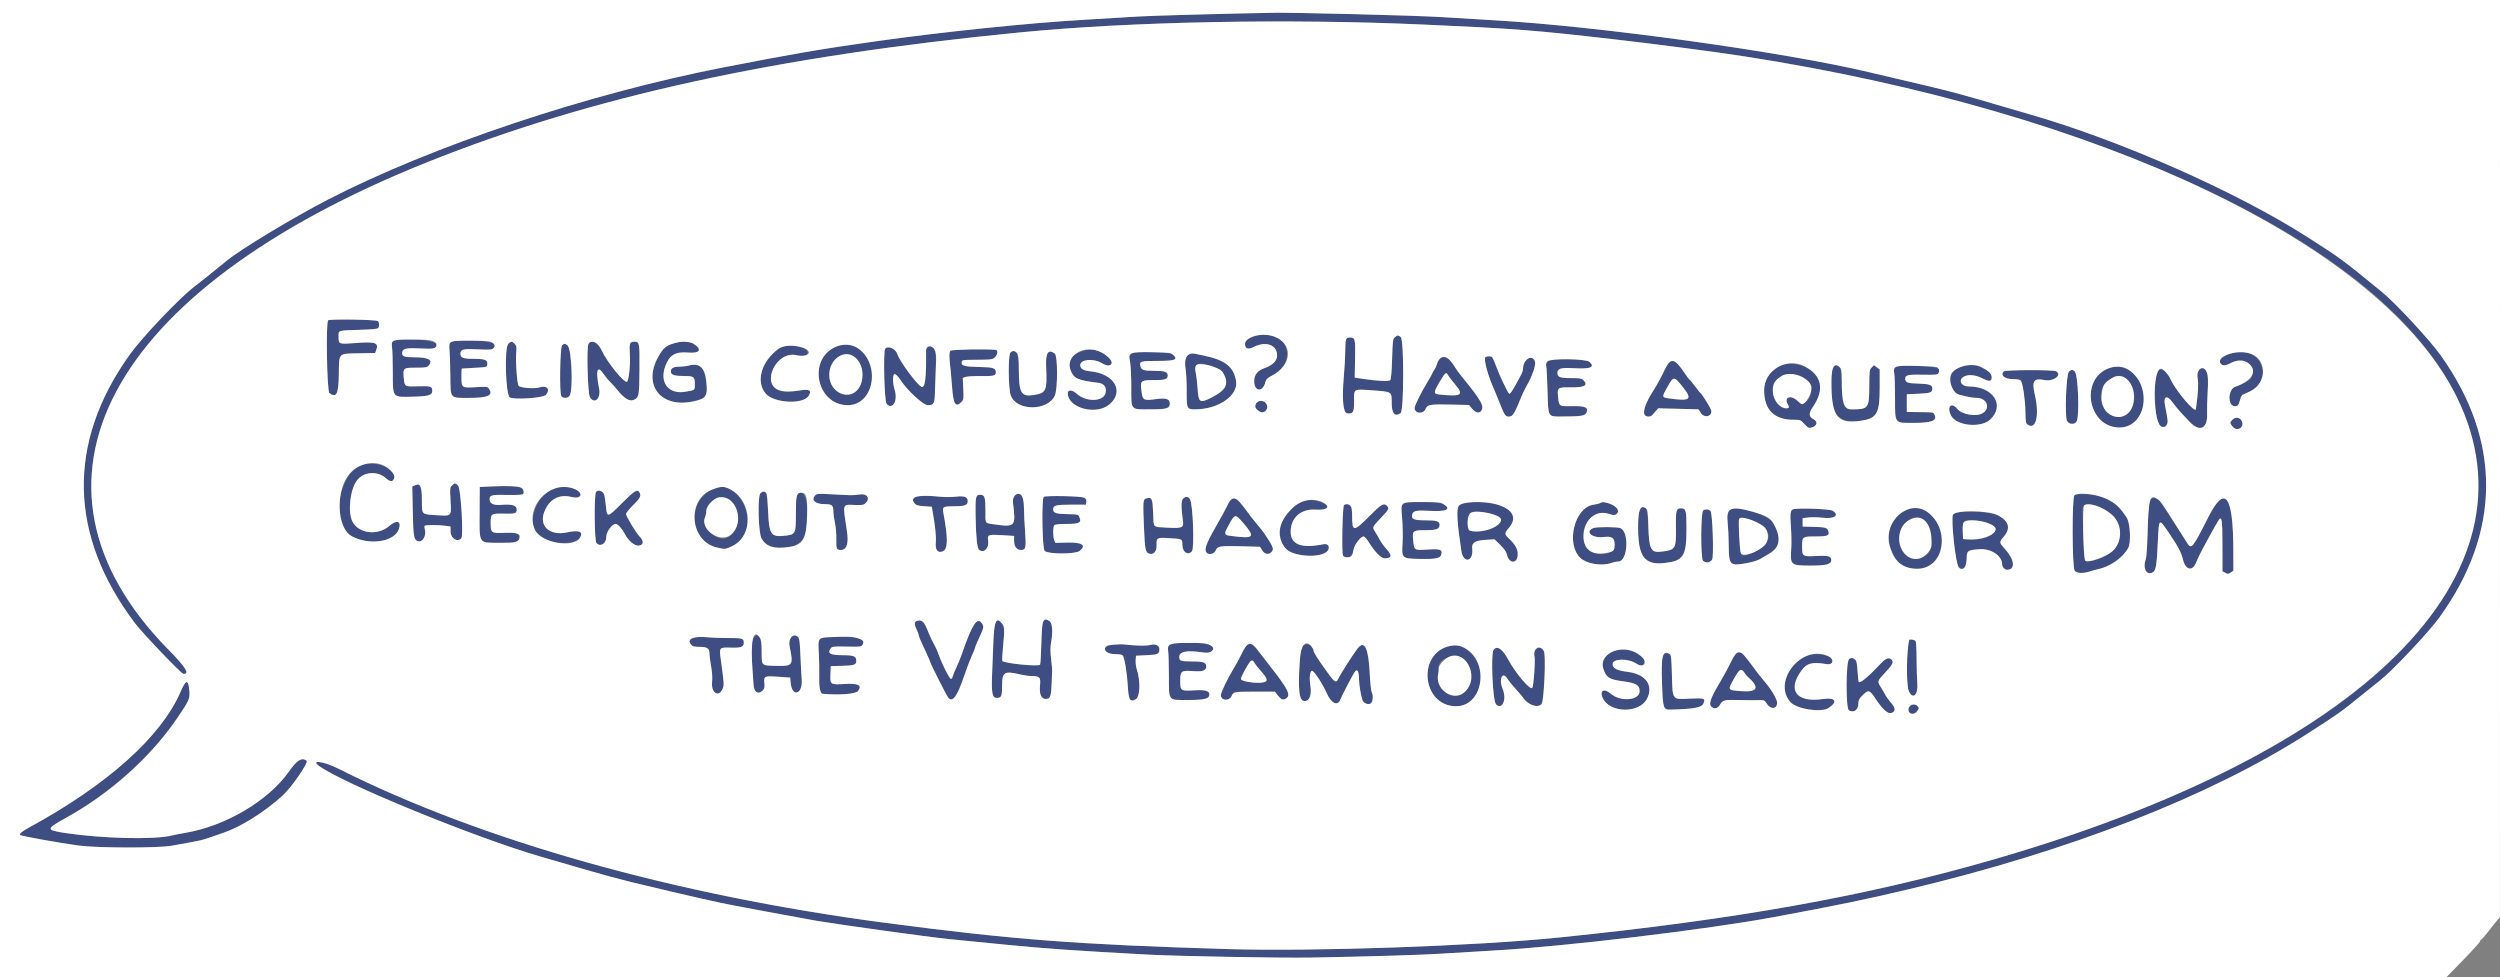 <svg viewBox="0, 0, 400,156.383" xmlns="http://www.w3.org/2000/svg" xmlns:xlink="http://www.w3.org/1999/xlink">
 <rect x="0" y="0" width="400" height="156.383" fill="#808080" stroke="none"/>
 <!-- Created with Method Draw - http://github.com/duopixel/Method-Draw/ -->
 <defs>
  <symbol  height="156.383" width="400" id="svg_5" xmlns:xlink="http://www.w3.org/1999/xlink">
   <g id="svg_2">
    <path fill-rule="evenodd" fill="#3e4e83" d="m193.917,2.261c-5.134,0.116 -10.504,0.29 -11.934,0.387c-1.43,0.096 -5.292,0.33 -8.583,0.519c-8.761,0.505 -22.574,1.931 -33.15,3.423c-8.926,1.259 -13.086,1.97 -24.483,4.188c-21.733,4.23 -46.701,12.578 -63.35,21.182c-5.476,2.829 -13.807,7.856 -16.066,9.694c-3.048,2.48 -4.101,3.322 -5.268,4.214c-2.404,1.837 -8.384,8.139 -10.378,10.939c-10.016,14.058 -9.724,28.805 0.849,42.854c1.27,1.688 7.469,8.172 7.812,8.172c1.024,0 0.357,-1.071 -2.44,-3.916c-26.174,-26.633 -9.827,-57.425 41.378,-77.94c26.222,-10.507 55.836,-16.989 95.029,-20.804c17.771,-1.729 42.642,-2.211 64.334,-1.245c14.861,0.662 17.774,0.888 31,2.412c5.466,0.63 9.56,1.151 16.333,2.078c26.267,3.596 55.55,11.682 75.75,20.918c29.975,13.704 45.667,30.312 45.667,48.331c0,22.256 -24.369,42.623 -68.2,57.002c-22.645,7.429 -46.153,12.005 -78.717,15.326c-13.499,1.376 -39.181,2.274 -53.083,1.856c-24.163,-0.726 -34.394,-1.51 -54.75,-4.194c-33.647,-4.436 -64.666,-13.176 -87.489,-24.651c-2.358,-1.186 -4.564,-1.512 -3.15,-0.467c3.787,2.802 24.986,11.479 35.472,14.52c1.421,0.412 4.646,1.35 7.167,2.084c2.521,0.735 5.858,1.641 7.416,2.013c10.002,2.39 13.706,3.232 16.584,3.769c1.787,0.333 5.012,0.937 7.166,1.341c2.154,0.404 4.779,0.883 5.834,1.064c3.352,0.578 18.316,2.65 21,2.909c1.42,0.137 5.583,0.548 9.25,0.913c6.19,0.616 11.118,0.961 22.75,1.589c4.68,0.253 21.339,0.557 26,0.474c9.311,-0.165 17.777,-0.418 21,-0.629c2.062,-0.135 5.812,-0.36 8.333,-0.502c11.33,-0.635 34.071,-3.348 44.833,-5.349c10.434,-1.939 14.775,-2.835 21.602,-4.459c25.791,-6.134 48.103,-14.842 63.732,-24.872c5.032,-3.229 5.462,-3.534 8.671,-6.154c1.123,-0.917 2.462,-1.989 2.977,-2.383c1.841,-1.409 7.761,-7.686 9.457,-10.027c9.94,-13.726 10.015,-28.335 0.214,-42.027c-1.783,-2.49 -7.208,-8.333 -9.406,-10.13c-6.297,-5.148 -6.644,-5.404 -11.891,-8.755c-11.465,-7.322 -29.935,-15.477 -44.57,-19.679c-1.486,-0.427 -3.415,-0.988 -4.286,-1.247c-5.32,-1.582 -8.336,-2.406 -11.583,-3.166c-4.435,-1.037 -6.412,-1.504 -9.583,-2.26c-13.636,-3.254 -43.271,-7.366 -60,-8.327c-2.521,-0.144 -6.309,-0.374 -8.417,-0.509c-3.43,-0.221 -23.396,-0.759 -26.333,-0.71c-0.642,0.011 -5.367,0.115 -10.5,0.231m-141.42,48.992c-0.38,0.458 -0.184,11.381 0.209,11.656c1.145,0.801 1.46,0.166 1.506,-3.028c0.049,-3.508 -0.168,-3.281 3.219,-3.351l2.586,-0.054l0.163,-0.427c0.459,-1.207 -0.082,-1.408 -3.165,-1.173c-2.893,0.219 -2.842,0.239 -2.846,-1.081c-0.003,-0.963 -0.175,-0.912 3.482,-1.026c1.99,-0.061 2.773,-0.144 2.873,-0.302c0.205,-0.324 0.171,-0.903 -0.066,-1.095c-0.299,-0.243 -7.765,-0.354 -7.961,-0.119m148.086,2.602c-1.079,0.437 -1.444,0.777 -1.383,1.286c0.085,0.698 0.51,0.813 1.385,0.376c1.983,-0.99 3.748,-0.35 3.748,1.361c0,0.838 -0.716,1.568 -1.959,1.999c-1.164,0.404 -1.707,1.075 -1.707,2.11c0,1.687 1.37,1.825 1.785,0.18c0.122,-0.483 0.31,-0.67 1.091,-1.084c4.639,-2.456 1.91,-8.198 -2.96,-6.228m22.6,0.103c-0.332,0.273 -0.36,0.494 -0.449,3.459c-0.059,1.96 -0.167,3.252 -0.283,3.392c-0.206,0.248 -2.078,0.164 -4.451,-0.202l-1.25,-0.192l0.062,-2.957c0.068,-3.229 0.014,-3.458 -0.823,-3.458c-0.663,0 -0.738,0.207 -0.749,2.083c-0.005,0.917 -0.109,2.792 -0.231,4.167c-0.316,3.576 -0.116,5.811 0.524,5.885c0.974,0.113 1.123,-0.143 1.118,-1.912c-0.005,-2.085 -0.164,-1.99 2.943,-1.764c3.142,0.228 3.073,0.184 3.073,1.952c0,1.761 0.493,2.342 1.432,1.684c0.542,-0.379 0.553,-11.803 0.012,-12.182c-0.445,-0.311 -0.498,-0.309 -0.928,0.045m-160.259,0.6c-0.257,0.187 -0.289,0.36 -0.197,1.053c0.06,0.457 0.114,2.239 0.119,3.961c0.011,4.156 -0.133,3.982 3.228,3.902c2.511,-0.06 3.097,-0.242 3.09,-0.958c-0.006,-0.686 -0.245,-0.768 -2.075,-0.713c-2.401,0.072 -2.353,0.098 -2.485,-1.328c-0.15,-1.612 -0.114,-1.642 1.974,-1.642c1.439,0 1.747,-0.047 1.98,-0.304c0.804,-0.89 0.055,-1.362 -2.158,-1.362c-1.822,0 -2.143,-0.135 -2.038,-0.855c0.081,-0.55 0.772,-0.677 3.02,-0.555c2.081,0.113 2.451,0.019 2.451,-0.619c0,-0.757 -5.981,-1.259 -6.909,-0.58m9.161,0.214c-0.195,0.195 -0.231,0.502 -0.16,1.365c0.05,0.612 0.107,2.399 0.125,3.971c0.044,3.753 -0.118,3.559 2.965,3.559c3.037,0 3.924,-0.389 3.246,-1.424c-0.259,-0.396 -0.291,-0.4 -2.09,-0.297c-2.316,0.132 -2.338,0.117 -2.338,-1.633c0,-0.722 0.019,-1.323 0.042,-1.336c0.023,-0.012 0.942,-0.068 2.042,-0.125c1.996,-0.102 2,-0.103 2.05,-0.533c0.084,-0.726 -0.332,-0.902 -2.138,-0.906c-1.757,-0.004 -2.162,-0.162 -2.162,-0.844c0,-0.673 0.511,-0.794 2.848,-0.67c2.372,0.125 3.004,-0.087 2.521,-0.847c-0.382,-0.6 -6.388,-0.843 -6.951,-0.28m9.236,0.24c-0.644,0.645 -0.432,8.135 0.244,8.572c0.65,0.42 5.389,0.092 5.788,-0.401c0.748,-0.923 0.13,-1.59 -1.097,-1.185c-0.746,0.246 -2.997,0.064 -3.27,-0.265c-0.256,-0.308 -0.522,-3.879 -0.393,-5.259c0.145,-1.539 -0.478,-2.255 -1.272,-1.462m12.83,0.018c-0.329,0.613 -0.12,7.988 0.241,8.54c0.772,1.177 1.787,0.16 1.458,-1.46c-0.588,-2.899 -0.292,-3.785 0.745,-2.235c0.261,0.39 0.709,0.933 0.995,1.208c0.287,0.275 0.83,0.881 1.207,1.347c1.07,1.319 1.904,1.832 2.547,1.566c0.898,-0.373 0.936,-0.562 0.972,-4.886c0.035,-4.269 0.004,-4.443 -0.803,-4.443c-0.763,0 -0.854,0.242 -0.743,1.99c0.102,1.625 -0.144,4.117 -0.437,4.41c-0.367,0.367 -3.19,-3.092 -4.032,-4.941c-0.601,-1.322 -1.724,-1.894 -2.15,-1.096m14.266,-0.248c-1.8,0.414 -2.316,0.817 -3.208,2.507c-2.327,4.407 0.556,7.994 5.594,6.962c2.228,-0.457 2.472,-0.831 2.187,-3.342c-0.241,-2.119 -1.114,-2.881 -2.773,-2.42c-0.348,0.097 -0.995,0.176 -1.436,0.177c-1.016,0.001 -1.448,0.228 -1.448,0.761c0,0.557 0.529,0.74 2.145,0.74c1.54,0 1.689,0.112 1.689,1.273c0,1.036 0.082,0.97 -1.555,1.244c-2.62,0.439 -4.106,-1.436 -3.192,-4.027c0.648,-1.836 1.598,-2.417 3.668,-2.245c1.534,0.128 1.943,-0.065 1.58,-0.744c-0.438,-0.817 -1.863,-1.205 -3.251,-0.886m-18.46,0.426c-0.237,0.181 -0.278,0.719 -0.313,4.071c-0.043,4.136 0.002,4.388 0.781,4.388c1.124,0 1.27,-1.251 0.804,-6.882c-0.128,-1.551 -0.576,-2.107 -1.272,-1.577m43.71,0.305c-4.532,2.049 -2.979,9.335 1.985,9.316c3.588,-0.014 5.126,-4.82 2.624,-8.204c-1.018,-1.377 -2.977,-1.85 -4.609,-1.112m-9.1,0.291c-2.741,1.985 -3.687,5.247 -2.076,7.158c1.316,1.562 6.055,1.8 6.913,0.348c0.505,-0.854 0.094,-1.101 -1.406,-0.844c-1.45,0.248 -2.571,0.243 -3.326,-0.017c-2.973,-1.024 -0.47,-6.303 2.67,-5.629c1.205,0.258 1.622,0.226 1.818,-0.141c0.641,-1.197 -3.152,-1.919 -4.593,-0.875m23.87,-0.217c-0.149,0.149 -0.27,0.359 -0.269,0.467c0.04,4.486 -0.163,6.095 -0.736,5.831c-0.727,-0.334 -3.484,-4.068 -3.846,-5.209c-0.277,-0.875 -1.485,-1.419 -1.961,-0.884c-0.331,0.371 -0.137,8.375 0.213,8.797c0.921,1.11 1.853,-0.435 1.314,-2.18c-0.324,-1.049 -0.365,-2.252 -0.087,-2.53c0.138,-0.137 0.594,0.285 1.03,0.952c1.083,1.659 3.628,4.005 4.343,4.004c1.006,-0.002 1.114,-0.226 1.16,-2.387c0.021,-1.026 0.083,-2.765 0.138,-3.865c0.13,-2.62 -0.416,-3.879 -1.299,-2.996m3.634,0.532c-0.24,0.241 -0.233,1.103 0.028,3.131c0.047,0.367 0.154,1.632 0.239,2.811c0.188,2.635 0.575,3.208 1.506,2.231c0.331,-0.348 0.352,-0.503 0.274,-2.094l-0.083,-1.719l0.429,-0.164c0.236,-0.089 1.297,-0.153 2.357,-0.141c2.182,0.024 2.512,-0.053 2.512,-0.588c0,-0.698 -0.392,-0.825 -2.694,-0.871c-2.33,-0.047 -2.856,-0.192 -2.774,-0.768c0.05,-0.35 0.127,-0.364 2.052,-0.376c2.823,-0.017 2.887,-0.026 3.33,-0.469c0.363,-0.363 0.432,-1.074 0.109,-1.116c-1.332,-0.172 -7.085,-0.067 -7.285,0.133m21.134,0.051c-1.907,0.677 -2.463,1.54 -1.936,3.005c0.499,1.387 1.087,1.662 4.44,2.08c0.941,0.117 1.362,0.682 1.182,1.584c-0.293,1.463 -3.133,1.545 -4.649,0.134c-0.655,-0.61 -1.409,-0.652 -1.409,-0.077c0,2.418 4.61,3.628 6.73,1.766c2.348,-2.061 0.712,-4.861 -3.063,-5.244c-1.181,-0.12 -1.667,-0.417 -1.667,-1.021c0,-0.883 2.073,-1.093 3.357,-0.34c1.516,0.889 2.317,0.268 1.135,-0.879c-1.238,-1.201 -2.623,-1.54 -4.12,-1.008m-11.56,0.273c-0.369,0.446 -0.32,5.712 0.065,6.812c0.886,2.539 5.919,2.564 7.06,0.035c0.479,-1.062 0.471,-6.367 -0.01,-6.72c-1.075,-0.787 -1.495,-0.101 -1.381,2.257c0.177,3.663 -0.002,4.067 -1.93,4.367c-2.089,0.325 -2.428,-0.258 -2.442,-4.199c-0.009,-2.572 -0.532,-3.554 -1.362,-2.552m19.361,0.185c-0.381,0.309 -0.388,0.357 -0.201,1.291c0.107,0.533 0.195,2.341 0.195,4.016c0,3.81 -0.211,3.565 3.083,3.565c2.57,0 3.084,-0.154 3.084,-0.922c0,-0.741 -0.581,-0.938 -2.143,-0.728c-2.176,0.293 -2.229,0.256 -2.442,-1.713c-0.132,-1.213 0.064,-1.335 2.113,-1.319c1.684,0.013 2.138,-0.143 2.138,-0.735c0,-0.594 -0.457,-0.75 -2.207,-0.75c-1.646,0 -2.016,-0.132 -2.168,-0.773c-0.175,-0.744 0.04,-0.81 2.662,-0.81c2.941,0 3.433,-0.197 2.53,-1.016c-0.546,-0.494 -6.056,-0.582 -6.644,-0.106m175.325,0.164c-1.039,0.531 -1.334,0.901 -1.063,1.333c0.279,0.444 0.769,0.435 1.649,-0.033c2.16,-1.149 4.463,0.672 3.176,2.511c-0.205,0.291 -1.432,0.932 -2.467,1.286c-1.193,0.409 -1.23,3.111 -0.043,3.111c0.464,0 0.607,-0.182 0.834,-1.067c0.091,-0.358 0.279,-0.706 0.416,-0.772c0.138,-0.067 0.625,-0.291 1.084,-0.499c2.059,-0.932 2.684,-2.645 1.697,-4.652c-0.816,-1.659 -3.302,-2.232 -5.283,-1.218m-165.748,-0.169c-0.892,0.214 -1.145,0.875 -0.9,2.349c0.101,0.611 0.182,2.217 0.178,3.569c-0.007,2.883 0.029,2.959 1.378,2.959c3.696,0 6.896,-2.216 6.527,-4.52c-0.364,-2.275 -1.734,-3.368 -5.099,-4.07c-0.688,-0.144 -1.363,-0.285 -1.5,-0.314c-0.138,-0.03 -0.4,-0.017 -0.584,0.027m-54.031,0.355c2.12,1.397 1.781,5.694 -0.481,6.119c-3.157,0.592 -4.708,-4.001 -2.011,-5.955c0.785,-0.569 1.779,-0.634 2.492,-0.164m93.853,0.467c-0.227,0.245 -0.46,0.639 -0.517,0.875c-0.057,0.237 -0.242,0.629 -0.412,0.872c-0.17,0.244 -0.309,0.489 -0.309,0.545c0,0.056 -0.348,0.674 -0.772,1.373c-1.044,1.721 -2.062,3.778 -2.062,4.169c0,0.914 1.385,1.038 1.753,0.157c0.298,-0.712 0.693,-0.776 4.308,-0.693l2.644,0.061l0.493,0.598c0.691,0.838 1.365,0.799 1.683,-0.097c0.059,-0.166 -0.155,-0.698 -0.526,-1.312c-0.609,-1.008 -1.033,-1.573 -2.795,-3.727c-0.472,-0.576 -0.972,-1.266 -1.112,-1.532c-0.794,-1.514 -1.708,-2.009 -2.376,-1.289m7.303,-0.335c-0.426,0.172 0.327,3.012 1.429,5.39c0.106,0.229 0.517,1.242 0.914,2.25c0.739,1.881 0.893,2.051 1.675,1.854c0.366,-0.092 0.805,-0.891 1.599,-2.913c0.193,-0.492 0.528,-1.21 0.744,-1.597c0.654,-1.173 0.723,-1.313 1.078,-2.195c0.554,-1.381 0.613,-2.096 0.201,-2.469c-0.658,-0.595 -1.679,0.381 -1.682,1.606c-0.001,0.21 -0.101,0.568 -0.223,0.797c-1.319,2.484 -1.742,3.167 -1.965,3.167c-0.176,0 -1.567,-2.926 -2.139,-4.5c-0.548,-1.509 -0.801,-1.724 -1.631,-1.39m9.892,0.705c-0.218,0.241 -0.277,0.475 -0.202,0.804c0.058,0.255 0.149,2.039 0.202,3.964c0.118,4.277 -0.005,4.067 2.365,4.062c2.981,-0.005 3.631,-0.106 3.856,-0.6c0.388,-0.853 -0.157,-1.105 -2.3,-1.063c-2.12,0.041 -2.078,0.071 -2.244,-1.59c-0.137,-1.378 -0.049,-1.436 2.128,-1.412c2.154,0.022 2.746,-0.329 1.928,-1.147c-0.288,-0.288 -0.555,-0.333 -1.988,-0.333c-1.832,0 -2.239,-0.184 -2.146,-0.968c0.072,-0.604 0.692,-0.734 2.908,-0.607c2.404,0.137 3.123,-0.196 2.209,-1.024c-0.563,-0.51 -6.266,-0.583 -6.716,-0.086m19.582,0.126c-0.215,0.151 -0.606,0.733 -0.869,1.292c-0.546,1.166 -1.216,2.387 -1.837,3.353c-1.169,1.815 -1.697,3.364 -1.308,3.832c0.271,0.327 0.93,0.317 1.2,-0.017c0.119,-0.146 0.381,-0.446 0.583,-0.667l0.367,-0.4l3.133,0.077c1.723,0.042 3.187,0.079 3.253,0.083c0.066,0.003 0.237,0.23 0.378,0.504c0.506,0.977 1.957,0.672 1.696,-0.358c-0.106,-0.422 -1.36,-2.452 -1.683,-2.723c-0.108,-0.092 -0.51,-0.593 -0.892,-1.113c-0.383,-0.521 -0.778,-0.998 -0.88,-1.06c-0.101,-0.063 -0.437,-0.509 -0.746,-0.992c-1.166,-1.824 -1.748,-2.264 -2.395,-1.811m-72.802,0.876c1.209,0.542 1.263,0.6 1.637,1.76c0.423,1.314 -0.005,1.923 -2.1,2.993c-1.96,1 -2.161,0.878 -2.304,-1.403c-0.054,-0.871 -0.182,-1.973 -0.284,-2.448c-0.367,-1.711 0.606,-1.999 3.051,-0.902m90.12,-0.091c-1.648,1.049 -2.251,2.061 -2.244,3.763c0.013,3.093 1.614,4.678 4.725,4.678c1.07,0 1.109,0.015 1.721,0.685c0.536,0.585 0.694,0.669 1.087,0.574c0.931,-0.224 1.137,-0.95 0.38,-1.341c-0.787,-0.408 -0.815,-0.953 -0.102,-1.989c1.031,-1.496 1.461,-3.062 1.102,-4.006c-0.913,-2.401 -4.573,-3.698 -6.669,-2.364m29.641,-0.139c-1.999,0.548 -2.576,1.722 -1.735,3.528c0.345,0.741 0.494,0.89 1.04,1.034c1.387,0.368 2.167,0.51 2.823,0.514c1.598,0.009 2.256,1.6 1.002,2.422c-0.989,0.648 -3.325,0.276 -4.091,-0.65c-0.979,-1.187 -1.748,-0.374 -1.011,1.069c0.835,1.638 4.778,2.028 6.266,0.621c2.43,-2.298 0.453,-5.307 -3.477,-5.294c-1.044,0.004 -1.62,-0.815 -0.981,-1.394c0.631,-0.57 1.907,-0.546 3.101,0.06c1.212,0.615 1.589,0.58 1.589,-0.15c0,-1.305 -2.557,-2.299 -4.526,-1.76m-20.909,0.448c-0.415,0.802 -0.26,5.561 0.216,6.636c0.639,1.444 1.998,1.98 4.217,1.664c2.642,-0.377 3.085,-1.14 3.085,-5.31l0,-2.904l-0.461,-0.345l-0.461,-0.345l-0.369,0.369c-0.348,0.348 -0.369,0.514 -0.38,3.013c-0.016,3.54 -0.129,3.687 -2.826,3.687c-1.26,0 -1.562,-0.913 -1.579,-4.766c-0.009,-2.176 -0.746,-3.044 -1.442,-1.699m10.036,-0.222c-0.233,0.258 -0.276,0.481 -0.189,0.993c0.061,0.363 0.115,2.093 0.119,3.845c0.01,4.239 -0.156,4.016 2.989,4.016c2.91,0 3.827,-0.373 3.307,-1.346c-0.202,-0.376 -0.059,-0.355 -2.494,-0.382l-1.917,-0.022l0,-1.417l0,-1.417l1.882,-0.083c1.935,-0.086 2.193,-0.186 2.199,-0.855c0.005,-0.55 -0.498,-0.725 -2.208,-0.765c-1.764,-0.041 -2.123,-0.177 -2.123,-0.806c0,-0.565 0.468,-0.663 2.953,-0.616c2.327,0.044 2.739,-0.098 2.451,-0.85c-0.244,-0.635 -6.424,-0.896 -6.969,-0.295m34.17,0.098c-3.85,1.373 -3.92,7.478 -0.105,9.113c3.639,1.559 6.726,-1.99 5.329,-6.125c-0.853,-2.528 -3.027,-3.771 -5.224,-2.988m14.465,0.308c-0.438,0.377 -0.445,0.412 -0.277,1.376c0.152,0.87 0.073,2.218 -0.287,4.863c-0.104,0.767 -3.358,-3.099 -4.097,-4.868c-0.507,-1.215 -1.386,-1.788 -2.038,-1.331c-0.494,0.346 -0.538,5.845 -0.064,7.824c0.327,1.364 1.122,1.789 1.557,0.833c0.198,-0.435 0.189,-0.53 -0.313,-3.122c-0.273,-1.415 0.345,-1.628 1.212,-0.419c0.345,0.481 0.911,1.175 1.256,1.542c0.346,0.366 0.998,1.06 1.448,1.541c1.627,1.739 2.915,1.18 2.83,-1.228c-0.025,-0.722 0.016,-2.298 0.091,-3.501c0.201,-3.229 -0.249,-4.429 -1.318,-3.51m-31.304,0.206c-0.614,0.614 0.143,1.242 1.496,1.242c0.677,0 1.097,0.079 1.223,0.231c0.316,0.381 0.714,3.06 0.742,4.991c0.022,1.576 0.067,1.836 0.348,2.042c1.328,0.971 1.93,-1.454 1.172,-4.723c-0.527,-2.271 -0.221,-2.745 1.546,-2.393c1.416,0.282 2.849,-0.796 1.865,-1.404c-0.419,-0.259 -8.132,-0.246 -8.392,0.014m10.428,0.033c-0.435,0.369 -0.703,7.107 -0.314,7.875c0.296,0.584 1.155,0.662 1.521,0.139c0.291,-0.415 0.354,-3.678 0.124,-6.447c-0.144,-1.731 -0.56,-2.221 -1.331,-1.567m-99.339,0.584c0.109,0.206 0.603,0.852 1.098,1.436c1.469,1.736 1.095,1.998 -2.369,1.662c-1.104,-0.107 -1.11,-0.28 -0.081,-2.029c0.91,-1.547 1.042,-1.651 1.352,-1.069m56.192,0.022c2.077,0.892 2.559,3.193 0.911,4.347c-0.497,0.348 -0.532,0.339 -1.283,-0.34c-1.028,-0.929 -2.104,-0.503 -1.481,0.586c0.306,0.537 0.252,0.677 -0.263,0.676c-1.245,-0.003 -2.243,-1.624 -2.122,-3.445c0.098,-1.454 2.597,-2.53 4.238,-1.824m51.839,0.289c2.832,1.452 2.108,6.498 -0.902,6.28c-2.159,-0.156 -3.371,-2.745 -2.284,-4.878c0.575,-1.128 2.268,-1.873 3.186,-1.402m-70.468,1.584c1.58,1.992 1.212,2.293 -2.213,1.81c-1.175,-0.165 -1.18,-0.202 -0.257,-1.83c0.998,-1.76 1.061,-1.759 2.47,0.02m-68.245,2.552c-0.262,0.49 -0.211,0.75 0.228,1.162c0.822,0.773 1.989,-0.115 1.377,-1.048c-0.361,-0.552 -1.334,-0.621 -1.605,-0.114m156.161,2.678c-0.417,0.416 -0.416,0.517 0.012,1.061c0.403,0.512 0.985,0.568 1.379,0.134c0.823,-0.91 -0.522,-2.065 -1.391,-1.195m-299.593,7.323c-3.003,1.537 -4.323,7.213 -2.387,10.266c1.629,2.567 7.717,2.504 8.622,-0.09c0.452,-1.296 -0.333,-1.558 -1.53,-0.51c-1.841,1.611 -4.958,1.222 -5.91,-0.739c-0.759,-1.563 -0.357,-5.11 0.742,-6.552c1.068,-1.399 3.245,-1.567 4.624,-0.356c0.65,0.571 1.018,0.62 1.259,0.169c0.853,-1.594 -3.303,-3.271 -5.42,-2.188m14.74,3.196c-0.334,0.334 -0.346,0.456 -0.235,2.384c0.15,2.597 0.227,2.518 -2.288,2.359c-2.379,-0.151 -2.291,-0.06 -2.291,-2.348c0,-2.248 -0.255,-2.822 -1.087,-2.443l-0.459,0.209l0.081,3.956c0.085,4.103 0.168,4.58 0.833,4.791c0.717,0.228 1.373,-0.853 1.11,-1.83c-0.072,-0.267 -0.092,-0.548 -0.044,-0.625c0.101,-0.163 2.318,-0.164 3.399,-0.001l0.75,0.113l0,0.804c0,1.1 1.12,1.788 1.724,1.06c0.369,-0.445 -0.084,-7.95 -0.507,-8.401c-0.441,-0.469 -0.542,-0.472 -0.986,-0.028m6.519,0.135l-2.083,0.096l-0.017,3.833c-0.024,5.445 -0.257,5.07 3.164,5.103c2.517,0.025 2.995,-0.082 3.196,-0.717c0.233,-0.734 -0.389,-0.968 -2.345,-0.883c-2.155,0.094 -2.248,0.029 -2.248,-1.578c0,-1.483 0.067,-1.53 2.124,-1.489c1.88,0.037 2.043,-0.018 2.043,-0.688c0,-0.634 -0.765,-0.861 -2.426,-0.721c-1.291,0.109 -1.908,-0.189 -1.908,-0.923c0,-0.627 0.374,-0.714 2.821,-0.663c2.476,0.052 2.805,-0.033 2.601,-0.674c-0.22,-0.695 -1.377,-0.858 -4.922,-0.696m9.667,0.3c-3.098,1.485 -4.357,6.258 -2.062,7.819c1.833,1.247 5.858,1.223 6.433,-0.039c0.405,-0.888 -0.27,-1.106 -2.194,-0.71c-2.751,0.566 -4.468,-1.007 -3.595,-3.293c0.761,-1.994 2.364,-2.877 4.327,-2.383c0.833,0.21 1.424,0.002 1.424,-0.5c0,-0.912 -3.004,-1.532 -4.333,-0.894m26.583,-0.177c-5.742,1.294 -5.006,9.889 0.847,9.889c1.159,0 2.86,-1.409 3.418,-2.833c1.193,-3.039 -1.598,-7.657 -4.265,-7.056m-19.716,0.756c-0.336,0.335 -0.279,7.864 0.062,8.205c0.653,0.653 1.571,0.071 1.571,-0.997c0,-0.82 0.91,-2.075 1.505,-2.075c0.342,0 1.033,0.765 1.489,1.648c0.547,1.059 1.54,1.885 2.192,1.823c0.778,-0.074 0.866,-0.725 0.19,-1.407c-0.605,-0.611 -2.209,-3.265 -2.209,-3.655c0,-0.163 0.483,-0.774 1.074,-1.36c1.175,-1.163 1.371,-1.528 1.096,-2.042c-0.346,-0.646 -0.798,-0.378 -2.837,1.674c-2.311,2.325 -2.369,2.338 -2.553,0.557c-0.076,-0.727 -0.17,-1.485 -0.209,-1.684c-0.147,-0.745 -0.924,-1.134 -1.371,-0.687m26.278,0.243c-0.465,0.563 -0.315,6.319 0.189,7.212c1.255,2.226 5.739,2.025 6.853,-0.307c0.939,-1.965 0.574,-7.015 -0.507,-7.015c-0.735,0 -0.847,0.446 -0.847,3.376c0,3.282 -0.025,3.329 -1.916,3.523c-2.092,0.214 -2.384,-0.256 -2.534,-4.065c-0.115,-2.936 -0.451,-3.675 -1.238,-2.724m8.808,0.295c-0.757,0.757 -0.054,1.429 1.495,1.429c1.174,0 1.385,0.187 1.385,1.228c0,0.321 0.112,1.116 0.249,1.767c0.137,0.651 0.236,1.803 0.22,2.56c-0.034,1.579 0.042,1.778 0.682,1.778c0.99,0 1.327,-0.988 1.023,-3c-0.691,-4.568 -0.779,-4.272 1.244,-4.201c1.227,0.043 1.443,0.007 1.741,-0.291c0.786,-0.786 0.223,-1.594 -0.97,-1.391c-0.917,0.155 -1.374,0.153 -4.444,-0.028c-2.101,-0.123 -2.369,-0.108 -2.625,0.149m31.875,0.137c-0.29,0.309 -0.335,0.508 -0.255,1.125c0.479,3.696 0.354,3.853 -2.74,3.436c-1.84,-0.249 -1.666,-0.02 -1.666,-2.2c0,-2.184 -0.125,-2.569 -0.834,-2.569c-0.728,0 -0.795,0.306 -0.746,3.416c0.054,3.397 0.25,5.212 0.587,5.425c0.845,0.535 1.608,-0.322 1.418,-1.591c-0.131,-0.874 0.038,-0.926 2.491,-0.772l1.667,0.105l0,0.774c0,0.927 0.41,1.476 1.103,1.476c0.767,0 0.85,-0.378 0.655,-2.961c-0.095,-1.259 -0.174,-2.865 -0.174,-3.57c-0.001,-2.183 -0.618,-3.04 -1.506,-2.094m169.574,-0.135c-0.401,0.293 -0.375,11.432 0.028,12.052c0.294,0.451 1.314,0.51 2.439,0.14c0.393,-0.129 0.977,-0.289 1.298,-0.355c1.955,-0.403 3.988,-1.834 4.844,-3.41c0.473,-0.872 0.315,-3.99 -0.244,-4.845c-1.693,-2.587 -3.524,-3.661 -6.38,-3.744c-1.174,-0.034 -1.785,0.016 -1.985,0.162m-185.532,0.353c-0.855,0.599 -0.116,1.298 1.49,1.407l1.223,0.083l0.116,0.667c0.432,2.477 0.604,4.13 0.523,5c-0.114,1.229 0.275,1.766 1.075,1.485c0.894,-0.314 0.921,-2.044 0.099,-6.378c-0.144,-0.761 0.055,-0.851 1.884,-0.854c1.607,-0.003 2.053,-0.182 2.053,-0.822c0,-0.668 -0.532,-0.873 -1.854,-0.715c-0.676,0.082 -1.791,0.089 -2.479,0.018c-2.134,-0.222 -3.717,-0.18 -4.13,0.109m20.63,-0.096c-0.366,0.231 -0.257,8.044 0.121,8.62c0.369,0.563 4.9,0.594 5.607,0.038c1.154,-0.909 0.417,-1.406 -1.995,-1.344l-1.898,0.049l-0.167,-0.441c-0.232,-0.609 -0.211,-2.143 0.032,-2.386c0.131,-0.13 0.821,-0.2 1.994,-0.2c2.008,0 2.398,-0.216 1.993,-1.104c-0.199,-0.437 -0.174,-0.432 -2.218,-0.474c-1.5,-0.031 -1.969,-0.211 -1.969,-0.755c0,-0.634 0.448,-0.75 2.901,-0.75l2.349,0l0.052,-0.447c0.087,-0.753 -0.38,-0.871 -3.635,-0.919c-1.623,-0.024 -3.028,0.026 -3.167,0.113m-50.181,0.467c2.123,1.585 1.25,6.203 -1.172,6.203c-1.559,0 -3.392,-2.215 -2.838,-3.43c0.105,-0.231 0.191,-0.692 0.191,-1.025c0,-1.569 2.516,-2.721 3.819,-1.748m72.437,-0.137c-0.296,0.327 -0.293,1.47 0.01,3.525c0.159,1.079 -0.151,1.212 -2.506,1.074c-2.422,-0.142 -2.16,0.134 -2.26,-2.38c-0.091,-2.278 -0.204,-2.532 -1.038,-2.322c-0.595,0.149 -0.614,0.34 -0.443,4.457c0.162,3.892 0.237,4.251 0.918,4.422c0.682,0.171 1.154,-0.419 1.116,-1.396c-0.045,-1.149 0.066,-1.216 1.84,-1.11c2.342,0.14 2.274,0.108 2.274,1.047c0,1.193 0.884,1.804 1.54,1.064c0.422,-0.475 0.154,-7.585 -0.314,-8.333c-0.288,-0.462 -0.745,-0.481 -1.137,-0.048m7.786,0.095c-0.201,0.141 -0.518,0.603 -0.706,1.027c-0.187,0.424 -1.027,1.963 -1.866,3.419c-1.607,2.789 -1.911,3.774 -1.287,4.176c0.401,0.259 1.141,0.003 1.315,-0.455c0.264,-0.696 0.618,-0.759 3.865,-0.685c1.679,0.038 3.108,0.075 3.174,0.083c0.067,0.007 0.237,0.237 0.378,0.511c0.326,0.629 0.977,0.818 1.425,0.413c0.56,-0.508 0.461,-0.797 -1.06,-3.078c-0.153,-0.229 -0.691,-0.904 -1.196,-1.5c-0.505,-0.596 -1.215,-1.506 -1.578,-2.022c-1.37,-1.951 -1.849,-2.319 -2.464,-1.889m147.099,-0.084c-0.315,0.184 -0.416,1.3 -0.562,6.204c-0.048,1.627 -0.161,3.151 -0.25,3.386c-0.515,1.355 0.003,2.576 0.946,2.228c0.661,-0.245 0.787,-0.895 0.978,-5.073c0.17,-3.697 0.166,-3.694 1.703,-1.407c1.624,2.415 2.017,3.159 2.325,4.41c0.403,1.633 1.519,1.873 2.077,0.447c0.213,-0.546 0.735,-1.633 1.055,-2.2c0.13,-0.229 0.579,-1.054 0.999,-1.833c0.42,-0.779 0.83,-1.529 0.913,-1.667c0.082,-0.137 0.317,-0.539 0.521,-0.893c0.63,-1.094 0.737,-0.516 0.737,3.97l0,3.993l0.439,0.247c0.395,0.222 0.484,0.218 0.875,-0.039l0.436,-0.285l-0.003,-3.122c-0.009,-8.999 -1.313,-10.783 -4.001,-5.473c-2.539,5.018 -2.704,5.219 -3.39,4.144c-0.219,-0.344 -1.018,-1.6 -1.775,-2.792c-2.277,-3.582 -2.492,-3.894 -2.873,-4.16c-0.416,-0.292 -0.753,-0.317 -1.15,-0.085m-135.88,0.326c-0.688,0.221 -2.537,2.091 -3.051,3.086c-0.732,1.417 -0.546,3.246 0.455,4.476c1.17,1.438 6.101,1.646 6.827,0.288c0.313,-0.583 -0.061,-1.074 -0.715,-0.94c-3.548,0.726 -5.277,0.073 -5.277,-1.991c0,-2.226 1.625,-3.685 3.944,-3.54c1.56,0.097 2.122,-0.109 1.791,-0.658c-0.407,-0.674 -2.779,-1.104 -3.974,-0.721m16.181,0.475c-0.247,0.273 -0.258,0.527 -0.103,2.375c0.096,1.138 0.125,2.857 0.065,3.819c-0.156,2.515 -0.135,2.534 2.692,2.599c2.557,0.058 3.356,-0.099 3.504,-0.69c0.205,-0.817 -0.126,-0.941 -2.175,-0.815c-2.195,0.135 -2.169,0.152 -2.329,-1.541c-0.142,-1.494 -0.063,-1.553 2.117,-1.553c1.634,0 2.12,-0.199 2.12,-0.867c0,-0.559 -0.501,-0.716 -2.289,-0.716c-1.87,0 -2.284,-0.184 -2.089,-0.93c0.158,-0.603 0.64,-0.703 2.812,-0.579c2.67,0.152 3.521,-0.265 2.191,-1.076c-0.792,-0.483 -6.083,-0.505 -6.516,-0.026m9.642,-0.128c-1.156,0.344 -1.201,1.6 -0.275,7.641c0.318,2.078 1.974,1.746 1.738,-0.348c-0.112,-0.997 0.411,-1.323 2.3,-1.435l1.264,-0.075l0.924,0.901c0.617,0.603 0.964,1.093 1.046,1.478c0.343,1.611 1.752,1.599 1.752,-0.015c0,-0.831 -0.434,-1.584 -1.478,-2.564c-0.662,-0.621 -0.654,-0.803 0.068,-1.646c1.403,-1.639 0.598,-3.059 -2.148,-3.79c-1.282,-0.341 -4.258,-0.425 -5.191,-0.147m21.924,-0.019c-0.133,0.084 -0.611,0.203 -1.062,0.265c-3.038,0.418 -4.473,6.293 -2.081,8.525c1.004,0.938 3.416,1.335 4.885,0.806c0.367,-0.132 0.905,-0.243 1.196,-0.247c1.502,-0.021 1.766,-4.785 0.296,-5.344c-0.545,-0.207 -3.753,-0.215 -4.292,-0.01c-1.452,0.552 -0.261,1.648 1.567,1.441c1.412,-0.16 1.816,0.112 1.816,1.222c0,2.004 -3.833,2.034 -4.697,0.036c-1.199,-2.775 1.202,-5.875 3.832,-4.947c0.773,0.272 1.125,0.21 1.366,-0.241c0.424,-0.791 -1.953,-2.058 -2.826,-1.506m-40.969,0.314c-0.251,0.159 -0.406,7.584 -0.169,8.069c0.428,0.879 1.499,0.265 1.705,-0.977c0.125,-0.758 1.129,-2.065 1.586,-2.065c0.15,0 0.528,0.418 0.847,0.935c0.927,1.506 1.96,2.565 2.501,2.565c1.189,0 1.279,-0.435 0.307,-1.498c-0.377,-0.412 -0.86,-1.087 -1.075,-1.5c-0.215,-0.414 -0.544,-0.977 -0.731,-1.252c-0.485,-0.711 -0.475,-0.734 0.904,-2.186c1.323,-1.393 1.405,-1.555 0.991,-1.968c-0.505,-0.506 -0.89,-0.279 -2.811,1.654c-2.52,2.537 -2.761,2.536 -2.761,-0.001c0,-1.697 -0.448,-2.313 -1.294,-1.776m121.203,0.458c4.762,2.394 3.595,7.726 -1.864,8.512c-0.895,0.129 -0.819,0.456 -1.045,-4.52c-0.18,-3.952 -0.174,-4.172 0.114,-4.388c0.452,-0.339 1.677,-0.166 2.795,0.396m-73.863,0.355c-0.416,0.635 -0.413,4.849 0.003,6.235c0.527,1.752 1.753,2.468 3.836,2.241c3.146,-0.344 3.613,-1.06 3.614,-5.541c0.001,-2.913 -0.085,-3.221 -0.907,-3.221c-0.733,0 -0.825,0.346 -0.791,2.973c0.047,3.583 -0.016,3.687 -2.395,3.967c-1.608,0.189 -1.905,-0.417 -2.011,-4.096c-0.088,-3.031 -0.513,-3.837 -1.349,-2.558m14.501,-0.125c-0.498,0.213 -0.619,0.81 -0.453,2.233c0.076,0.654 0.148,2.232 0.16,3.505c0.03,3.267 0.151,3.38 3.051,2.836c0.778,-0.145 1.684,-0.435 2.013,-0.643c0.33,-0.208 0.952,-0.577 1.383,-0.821c1.801,-1.016 2.013,-2.587 0.665,-4.918c-0.741,-1.279 -5.429,-2.787 -6.819,-2.192m10.069,-0.029c-0.494,0.103 -0.579,0.678 -0.414,2.785c0.086,1.1 0.112,2.686 0.058,3.525c-0.171,2.666 -0.111,2.719 3.093,2.722c2.493,0.003 3.314,-0.213 3.314,-0.871c0,-0.63 -0.488,-0.77 -2.343,-0.672c-2.276,0.12 -2.324,0.089 -2.324,-1.524c0,-1.576 0.029,-1.597 2.194,-1.597c1.954,0 2.264,-0.15 1.961,-0.953c-0.174,-0.46 -0.499,-0.536 -2.488,-0.589l-1.583,-0.041l0,-0.667l0,-0.666l0.916,-0.119c0.504,-0.065 1.499,-0.048 2.21,0.037c1.949,0.235 2.839,-0.359 1.678,-1.119c-0.421,-0.276 -5.233,-0.469 -6.272,-0.251m17.784,0.299c-2.555,1.348 -3.268,4.137 -1.806,7.069c1.633,3.277 6.564,2.818 7.5,-0.699c1.141,-4.286 -2.314,-8.152 -5.694,-6.37m-32.215,-0.112c-0.419,0.265 -0.449,7.708 -0.033,8.084c0.452,0.41 1.213,0.286 1.459,-0.236c0.281,-0.598 0.053,-7.352 -0.261,-7.731c-0.244,-0.293 -0.798,-0.349 -1.165,-0.117m-34.597,0.409c2.536,0.454 2.948,1.406 1.031,2.382c-0.906,0.462 -2.806,0.713 -3.697,0.49c-0.428,-0.108 -0.435,-0.131 -0.387,-1.392c0.067,-1.771 0.435,-1.949 3.053,-1.48m74.977,-0.074c-0.533,0.23 -0.562,0.465 -0.398,3.216c0.266,4.467 0.669,5.958 1.549,5.737c0.476,-0.119 0.612,-0.502 0.615,-1.726c0.003,-1.089 0.212,-1.222 2.098,-1.34c1.839,-0.115 3.571,1.067 3.571,2.436c0,0.392 0.419,0.857 0.773,0.857c1.39,0 1.244,-1.609 -0.298,-3.305c-0.966,-1.063 -0.971,-1.111 -0.215,-1.995c1.168,-1.364 0.829,-2.532 -1.002,-3.446c-1.05,-0.525 -5.774,-0.831 -6.693,-0.434m-113.981,1.694c1.986,2.332 1.773,2.547 -2.042,2.056c-1.092,-0.141 -1.102,-0.264 -0.167,-1.95c0.869,-1.565 0.963,-1.569 2.209,-0.106m81.096,-0.528c3.664,1.226 3.965,3.609 0.654,5.169c-2.123,1.001 -2.248,0.865 -2.408,-2.61c-0.148,-3.215 -0.159,-3.2 1.754,-2.559m27.798,0.104c1.038,0.873 1.306,1.751 1.215,3.973c-0.095,2.326 -3.367,2.894 -4.707,0.818c-1.662,-2.576 1.299,-6.637 3.492,-4.791m10.022,0.363c2.954,0.959 0.721,2.958 -3,2.685l-0.75,-0.055l-0.049,-1.224c-0.029,-0.731 0.026,-1.314 0.137,-1.448c0.365,-0.44 2.243,-0.418 3.662,0.042m-171.125,15.73c-0.455,0.169 -0.466,0.522 -0.041,1.4c0.177,0.367 0.324,0.765 0.327,0.884c0.006,0.218 0.229,0.738 1.278,2.983c0.309,0.661 0.561,1.264 0.561,1.34c0,0.179 2.636,5.389 2.868,5.667c0.702,0.846 1.426,-0.143 2.571,-3.512c0.41,-1.208 0.967,-2.667 1.237,-3.244c0.27,-0.578 0.491,-1.119 0.491,-1.204c0,-0.085 0.145,-0.476 0.322,-0.868c0.178,-0.392 0.478,-1.055 0.667,-1.474c0.413,-0.912 0.424,-1.134 0.085,-1.618c-0.737,-1.052 -1.549,0.203 -3.172,4.907c-0.236,0.684 -0.638,1.67 -0.893,2.191c-0.255,0.521 -0.514,1.16 -0.576,1.418c-0.062,0.259 -0.202,0.44 -0.312,0.404c-0.25,-0.084 -1.491,-2.563 -1.897,-3.791c-0.167,-0.504 -0.508,-1.272 -0.758,-1.706c-0.25,-0.434 -0.612,-1.184 -0.804,-1.667c-0.809,-2.034 -1.155,-2.408 -1.954,-2.11m20.256,0.025c-0.223,0.174 -0.281,0.748 -0.352,3.494c-0.046,1.807 -0.139,3.374 -0.206,3.482c-0.207,0.334 -5.64,-0.196 -6.033,-0.589c-0.057,-0.058 -0.015,-1.022 0.096,-2.142c0.279,-2.835 0.26,-3.329 -0.148,-3.848c-0.909,-1.156 -1.261,-0.424 -1.389,2.895c-0.059,1.512 -0.151,3.884 -0.206,5.271c-0.117,2.993 0.031,3.729 0.754,3.729c0.744,0 0.853,-0.259 0.853,-2.028c0,-2.114 0.372,-2.333 2.917,-1.719c0.55,0.133 1.314,0.243 1.697,0.244c1.411,0.005 1.571,0.167 1.45,1.467c-0.135,1.457 0.181,2.202 0.935,2.202c0.7,0 0.858,-0.425 0.923,-2.477c0.03,-0.975 0.07,-1.885 0.087,-2.023c0.018,-0.137 -0.056,-0.98 -0.164,-1.872c-0.141,-1.172 -0.147,-1.887 -0.02,-2.573c0.498,-2.697 -0.076,-4.387 -1.194,-3.513m-46.436,2.711c-0.34,0.431 -0.372,2.246 -0.099,5.581c0.049,0.596 0.108,1.449 0.132,1.896c0.063,1.193 0.75,1.626 1.458,0.918c0.291,-0.291 0.339,-0.496 0.275,-1.167c-0.11,-1.142 -0.011,-1.188 2.233,-1.03l1.89,0.133l0.089,0.893c0.232,2.312 1.949,1.775 1.766,-0.552c-0.057,-0.738 -0.154,-2.522 -0.214,-3.964c-0.093,-2.227 -0.155,-2.664 -0.411,-2.895c-0.757,-0.685 -1.583,0.283 -1.317,1.544c0.63,2.992 0.526,3.151 -2.018,3.098c-2.543,-0.053 -2.448,0.033 -2.452,-2.227c-0.004,-2.451 -0.502,-3.283 -1.332,-2.228m-8.884,-0.138c-2.036,0.146 -1.789,1.552 0.273,1.552c1.224,0 1.583,0.239 1.584,1.054c0,0.291 0.119,1.204 0.265,2.029c0.173,0.983 0.228,1.882 0.158,2.607c-0.165,1.709 1.087,2.456 1.691,1.009c0.256,-0.612 0.253,-0.662 -0.315,-4.83c-0.242,-1.769 -0.213,-1.799 1.633,-1.742c1.652,0.052 2.067,-0.107 2.067,-0.79c0,-0.7 -0.185,-0.754 -2.583,-0.754c-1.192,0 -2.542,-0.045 -3,-0.101c-0.459,-0.055 -1.256,-0.071 -1.773,-0.034m20.897,0.009c-1.617,0.077 -1.694,0.204 -1.539,2.53c0.063,0.955 0.092,2.595 0.063,3.644c-0.051,1.829 0.148,2.842 0.564,2.88c2.672,0.242 5.305,0.033 5.658,-0.45c0.68,-0.93 0.06,-1.249 -2.176,-1.121c-2.288,0.13 -2.314,0.111 -2.244,-1.633l0.05,-1.224l1.823,-0.047c1.921,-0.05 2.26,-0.17 2.26,-0.795c0,-0.746 -0.386,-0.908 -2.167,-0.908c-1.999,0 -2.517,-0.293 -1.928,-1.093c0.219,-0.297 0.427,-0.32 2.576,-0.28c2.224,0.042 2.348,0.027 2.525,-0.304c0.58,-1.085 -0.924,-1.415 -5.465,-1.199m172.946,0.418c-0.454,1.486 -0.52,7.157 -0.096,8.174c0.611,1.462 1.533,0.674 1.375,-1.175c-0.061,-0.71 -0.113,-2.489 -0.116,-3.953c-0.003,-1.62 -0.074,-2.746 -0.181,-2.875c-0.146,-0.175 -0.938,-0.313 -0.982,-0.171m-118.378,0.849c-0.243,0.243 -0.287,0.457 -0.206,1.001c0.056,0.38 0.108,2.142 0.114,3.915c0.016,4.136 -0.204,3.86 3.077,3.86c2.622,0 3.39,-0.197 3.403,-0.875c0.012,-0.586 -0.654,-0.774 -2.4,-0.675c-2.215,0.126 -2.264,0.092 -2.264,-1.548c0,-1.548 0.147,-1.655 2.092,-1.518c1.477,0.105 2.075,-0.102 2.075,-0.715c0,-0.674 -0.427,-0.836 -2.22,-0.838c-1.974,-0.003 -2.158,-0.078 -2.084,-0.848c0.068,-0.717 1.243,-0.943 3.358,-0.645c1.787,0.252 2.602,-0.203 1.763,-0.984c-0.677,-0.631 -6.102,-0.736 -6.708,-0.13m-8.685,-0.105c-2.258,0.125 -2.232,1.548 0.027,1.548c0.603,0 1.078,0.083 1.181,0.208c0.278,0.336 0.693,2.846 0.811,4.904c0.126,2.203 0.349,2.59 1.229,2.135c0.733,-0.379 0.845,-2.796 0.221,-4.779c-0.136,-0.43 -0.223,-1.105 -0.195,-1.5l0.052,-0.718l1.715,-0.084c1.812,-0.088 2.027,-0.189 2.032,-0.954c0.005,-0.599 -0.63,-0.908 -1.416,-0.69c-0.585,0.161 -2.886,0.123 -4.081,-0.067c-0.229,-0.037 -0.939,-0.038 -1.576,-0.003m20.962,0.256c-0.187,0.206 -0.548,0.825 -0.803,1.375c-0.256,0.55 -0.765,1.487 -1.132,2.083c-1.022,1.657 -2.118,3.936 -2.118,4.403c0,0.88 1.337,0.985 1.711,0.134c0.305,-0.694 0.327,-0.698 3.739,-0.701l3.2,-0.002l0.434,0.569c0.549,0.719 0.862,0.838 1.356,0.514c0.79,-0.517 0.317,-1.492 -2.396,-4.939c-0.748,-0.95 -1.708,-2.196 -2.133,-2.769c-0.855,-1.154 -1.28,-1.306 -1.858,-0.667m8.993,0.075c-0.536,0.817 -0.77,7.655 -0.286,8.346c0.874,1.248 1.875,-0.176 1.549,-2.202c-0.187,-1.165 -0.05,-2.261 0.284,-2.261c0.318,0 1.743,2.174 2.335,3.563c0.685,1.605 1.739,2.145 2.156,1.104c0.333,-0.833 2.127,-4.258 2.381,-4.546c0.405,-0.459 0.595,-0.095 0.64,1.227c0.035,1.065 0.208,2.135 0.536,3.316c0.14,0.502 0.905,0.827 1.326,0.563c0.35,-0.219 0.458,-1.245 0.185,-1.755c-0.114,-0.212 -0.259,-1.543 -0.334,-3.049c-0.205,-4.152 -0.845,-5.434 -1.979,-3.964c-0.646,0.837 -2.796,4.202 -3.001,4.697c-0.35,0.846 -0.595,0.744 -1.621,-0.676c-1.787,-2.473 -2.383,-3.403 -2.383,-3.719c0,-0.927 -1.296,-1.394 -1.788,-0.644m23.675,-0.111c-5.407,1.082 -4.585,9.669 0.925,9.659c3.758,-0.006 5.338,-5.422 2.448,-8.395c-1.142,-1.175 -2.073,-1.524 -3.373,-1.264m13.713,0.546c-0.354,0.353 -0.383,0.479 -0.259,1.131c0.156,0.818 -0.132,4.805 -0.365,5.06c-0.337,0.37 -2.701,-2.42 -3.807,-4.493c-0.93,-1.742 -1.781,-2.335 -2.356,-1.642c-0.494,0.595 -0.167,8.205 0.375,8.748c0.995,0.995 1.763,-0.787 1.062,-2.465c-0.677,-1.619 -0.008,-2.935 0.799,-1.571c0.154,0.262 0.724,0.966 1.266,1.563c0.541,0.598 1.048,1.188 1.126,1.31c0.79,1.245 2.376,1.835 3.034,1.129c0.398,-0.428 0.725,-7.804 0.374,-8.459c-0.347,-0.647 -0.8,-0.76 -1.249,-0.311m13.124,0.096c-1.677,0.291 -2.776,1.632 -2.392,2.916c0.447,1.49 0.907,1.803 3.084,2.099c2.231,0.302 2.764,0.62 2.745,1.637c-0.027,1.45 -3.097,1.69 -4.61,0.361c-1.06,-0.93 -1.842,-0.526 -1.301,0.672c1.102,2.445 5.875,2.533 7.101,0.132c1.089,-2.133 -0.196,-3.93 -3.071,-4.294c-1.488,-0.189 -2.04,-0.388 -2.27,-0.818c-0.674,-1.259 2.032,-1.605 3.698,-0.474c1.032,0.7 1.746,-0.137 0.883,-1.037c-0.922,-0.963 -2.461,-1.438 -3.867,-1.194m18.898,0.561c-0.151,0.114 -0.57,0.81 -0.932,1.547c-0.361,0.736 -0.901,1.749 -1.2,2.25c-1.927,3.231 -2.318,4.206 -1.881,4.69c0.448,0.495 1.021,0.385 1.408,-0.272c0.444,-0.751 0.703,-0.817 2.983,-0.752c1.054,0.029 2.416,0.04 3.027,0.023c1.095,-0.03 1.115,-0.023 1.46,0.535c0.618,0.999 1.679,0.917 1.679,-0.13c0,-0.572 -0.978,-2.209 -2.06,-3.448c-0.527,-0.603 -1.11,-1.358 -2.532,-3.28c-0.992,-1.339 -1.4,-1.582 -1.952,-1.163m-11.583,0.166c-0.346,0.43 -0.408,1.442 -0.29,4.741c0.137,3.838 0.224,4.119 1.267,4.094c3.773,-0.091 5.056,-0.321 5.346,-0.957c0.383,-0.841 0.175,-0.923 -2.064,-0.811c-2.988,0.149 -2.858,0.313 -2.965,-3.766c-0.068,-2.589 -0.13,-3.218 -0.333,-3.346c-0.35,-0.22 -0.762,-0.201 -0.961,0.045m22.211,0.417c-3.586,2.632 -3.869,6.806 -0.548,8.052c1.369,0.514 3.969,0.576 4.677,0.112c1.565,-1.024 1.135,-1.74 -0.87,-1.447c-4.258,0.623 -5.779,-1.391 -3.446,-4.562c0.879,-1.193 1.699,-1.4 4.044,-1.02c0.73,0.119 1.038,-0.187 0.804,-0.797c-0.33,-0.86 -3.625,-1.099 -4.661,-0.338m-54.034,0.451c1.792,1.792 0.851,5.757 -1.366,5.757c-1.835,0 -3.286,-1.722 -2.922,-3.468c0.07,-0.338 0.111,-0.683 0.091,-0.767c-0.417,-1.708 2.833,-2.886 4.197,-1.522m61.476,-0.142c-0.532,0.373 -0.566,7.944 -0.037,8.227c0.83,0.444 1.511,-0.08 1.511,-1.163c0,-0.482 0.138,-0.73 0.721,-1.303c0.898,-0.881 1.075,-0.827 2.03,0.619c1.131,1.713 1.969,2.457 2.54,2.257c0.703,-0.247 0.678,-0.782 -0.077,-1.641c-0.354,-0.402 -0.791,-1.016 -0.97,-1.365c-0.18,-0.349 -0.496,-0.891 -0.702,-1.206c-0.539,-0.823 -0.499,-0.94 0.792,-2.298c1.153,-1.215 1.355,-1.639 0.966,-2.028c-0.394,-0.394 -0.932,-0.208 -1.661,0.573c-1.975,2.114 -3.331,3.257 -3.576,3.013c-0.057,-0.058 -0.142,-0.801 -0.188,-1.653c-0.046,-0.852 -0.162,-1.647 -0.257,-1.767c-0.347,-0.434 -0.721,-0.525 -1.092,-0.265m-95.172,0.608c0.11,0.206 0.599,0.825 1.089,1.375c1.481,1.665 0.858,2.187 -2.024,1.692c-1.444,-0.247 -1.472,-0.347 -0.554,-1.952c0.929,-1.622 1.138,-1.778 1.489,-1.115m78.406,1.583c0.164,0.252 0.386,0.533 0.492,0.625c2.008,1.731 1.668,2.536 -0.984,2.334c-2.267,-0.173 -2.235,-0.104 -1.049,-2.209c0.748,-1.328 1.065,-1.482 1.541,-0.75m-249.465,1.66c-0.148,0.164 -0.479,0.786 -0.736,1.382c-3.11,7.211 -11.721,14.92 -24.33,21.778c-1.028,0.559 -1.523,0.983 -1.349,1.156c0.164,0.165 6.083,1.234 9.287,1.677c2.981,0.413 12.931,0.432 15,0.03c0.779,-0.152 2.167,-0.403 3.083,-0.558c0.917,-0.154 2.042,-0.418 2.5,-0.585c0.459,-0.167 1.659,-0.583 2.667,-0.924c2.787,-0.943 6.558,-3.312 9.456,-5.942c1.409,-1.278 4.205,-5.33 3.855,-5.586c-0.787,-0.576 -1.537,-0.122 -2.817,1.704c-3.275,4.673 -10.129,8.738 -16.577,9.832c-0.871,0.147 -1.846,0.337 -2.167,0.421c-2.708,0.711 -11.223,0.507 -17.213,-0.413c-2.97,-0.456 -2.951,-0.627 0.268,-2.405c7.975,-4.405 16.115,-12.176 19.474,-18.593c0.58,-1.107 0.233,-3.676 -0.401,-2.974m275.981,3.686c-0.518,0.573 -0.134,1.425 0.56,1.243c0.319,-0.083 0.831,-0.641 0.831,-0.906c0,-0.565 -0.971,-0.8 -1.391,-0.337" id="svg_4"/>
    <path fill-rule="evenodd" fill="#ffffff" d="m0,78.167l0,78.166l195.719,0l195.72,0l2.697,-2.759c1.484,-1.518 2.697,-2.868 2.697,-3c0,-0.132 0.069,-0.241 0.152,-0.241c0.084,0 0.569,-0.543 1.078,-1.208c0.509,-0.665 1.151,-1.471 1.427,-1.792l0.501,-0.583l0.005,-73.375l0.004,-73.375l-200,0l-200,0l0,78.167m216.25,-75.915c5.867,0.133 12.392,0.352 14.5,0.488c2.108,0.135 5.896,0.365 8.417,0.509c16.729,0.961 46.364,5.073 60,8.327c3.171,0.756 5.148,1.223 9.583,2.26c3.247,0.76 6.263,1.584 11.583,3.166c0.871,0.259 2.8,0.82 4.286,1.247c14.635,4.202 33.105,12.357 44.57,19.679c5.247,3.351 5.594,3.607 11.891,8.755c2.198,1.797 7.623,7.64 9.406,10.13c9.801,13.692 9.726,28.301 -0.214,42.027c-1.696,2.341 -7.616,8.618 -9.457,10.027c-0.515,0.394 -1.854,1.466 -2.977,2.383c-3.209,2.62 -3.639,2.925 -8.671,6.154c-15.629,10.03 -37.941,18.738 -63.732,24.872c-6.827,1.624 -11.168,2.52 -21.602,4.459c-10.762,2.001 -33.503,4.714 -44.833,5.349c-2.521,0.142 -6.271,0.367 -8.333,0.502c-3.223,0.211 -11.689,0.464 -21,0.629c-4.661,0.083 -21.32,-0.221 -26,-0.474c-11.632,-0.628 -16.56,-0.973 -22.75,-1.589c-3.667,-0.365 -7.83,-0.776 -9.25,-0.913c-2.684,-0.259 -17.648,-2.331 -21,-2.909c-1.055,-0.181 -3.68,-0.66 -5.834,-1.064c-2.154,-0.404 -5.379,-1.008 -7.166,-1.341c-2.878,-0.537 -6.582,-1.379 -16.584,-3.769c-1.558,-0.372 -4.895,-1.278 -7.416,-2.013c-2.521,-0.734 -5.746,-1.672 -7.167,-2.084c-10.486,-3.041 -31.685,-11.718 -35.472,-14.52c-1.414,-1.045 0.792,-0.719 3.15,0.467c22.823,11.475 53.842,20.215 87.489,24.651c20.356,2.684 30.587,3.468 54.75,4.194c13.902,0.418 39.584,-0.48 53.083,-1.856c28.452,-2.901 48.908,-6.567 69.2,-12.402c59.547,-17.122 88.303,-45.723 74.413,-74.01c-11.963,-24.36 -56.557,-45.678 -114.196,-54.59c-4.752,-0.735 -13.125,-1.832 -20.25,-2.653c-13.226,-1.524 -16.139,-1.75 -31,-2.412c-21.692,-0.966 -46.563,-0.484 -64.334,1.245c-39.193,3.815 -68.807,10.297 -95.029,20.804c-51.205,20.515 -67.552,51.307 -41.378,77.94c2.797,2.845 3.464,3.916 2.44,3.916c-0.343,0 -6.542,-6.484 -7.812,-8.172c-10.573,-14.049 -10.865,-28.796 -0.849,-42.854c1.994,-2.8 7.974,-9.102 10.378,-10.939c1.167,-0.892 2.22,-1.734 5.268,-4.214c2.259,-1.838 10.59,-6.865 16.066,-9.694c16.649,-8.604 41.617,-16.952 63.35,-21.182c11.397,-2.218 15.557,-2.929 24.483,-4.188c10.576,-1.492 24.389,-2.918 33.15,-3.423c3.291,-0.189 7.153,-0.423 8.583,-0.519c2.044,-0.138 14.978,-0.494 22.434,-0.618c0.641,-0.011 5.966,0.089 11.833,0.222m-155.792,49.12c0.237,0.192 0.271,0.771 0.066,1.095c-0.1,0.158 -0.883,0.241 -2.873,0.302c-3.657,0.114 -3.485,0.063 -3.482,1.026c0.004,1.32 -0.047,1.3 2.846,1.081c3.083,-0.235 3.624,-0.034 3.165,1.173l-0.163,0.427l-2.586,0.054c-3.387,0.07 -3.17,-0.157 -3.219,3.351c-0.046,3.194 -0.361,3.829 -1.506,3.028c-0.393,-0.275 -0.589,-11.198 -0.209,-11.656c0.196,-0.235 7.662,-0.124 7.961,0.119m143.388,2.479c3.083,1.125 2.918,4.527 -0.303,6.232c-0.781,0.414 -0.969,0.601 -1.091,1.084c-0.415,1.645 -1.785,1.507 -1.785,-0.18c0,-1.035 0.543,-1.706 1.707,-2.11c1.243,-0.431 1.959,-1.161 1.959,-1.999c0,-1.711 -1.765,-2.351 -3.748,-1.361c-0.875,0.437 -1.3,0.322 -1.385,-0.376c-0.148,-1.225 2.674,-2.009 4.646,-1.29m20.265,0.062c0.541,0.379 0.53,11.803 -0.012,12.182c-0.939,0.658 -1.432,0.077 -1.432,-1.684c0,-1.768 0.069,-1.724 -3.073,-1.952c-3.107,-0.226 -2.948,-0.321 -2.943,1.764c0.005,1.769 -0.144,2.025 -1.118,1.912c-0.64,-0.074 -0.84,-2.309 -0.524,-5.885c0.122,-1.375 0.226,-3.25 0.231,-4.167c0.011,-1.876 0.086,-2.083 0.749,-2.083c0.837,0 0.891,0.229 0.823,3.458l-0.062,2.957l1.25,0.192c2.373,0.366 4.245,0.45 4.451,0.202c0.116,-0.14 0.224,-1.432 0.283,-3.392c0.089,-2.965 0.117,-3.186 0.449,-3.459c0.43,-0.354 0.483,-0.356 0.928,-0.045m-154.856,0.662c0.377,0.157 0.578,0.354 0.578,0.563c0,0.638 -0.37,0.732 -2.451,0.619c-2.248,-0.122 -2.939,0.005 -3.02,0.555c-0.105,0.72 0.216,0.855 2.038,0.855c2.213,0 2.962,0.472 2.158,1.362c-0.233,0.257 -0.541,0.304 -1.98,0.304c-2.088,0 -2.124,0.03 -1.974,1.642c0.132,1.426 0.084,1.4 2.485,1.328c1.83,-0.055 2.069,0.027 2.075,0.713c0.007,0.716 -0.579,0.898 -3.09,0.958c-3.361,0.08 -3.217,0.254 -3.228,-3.902c-0.005,-1.722 -0.059,-3.504 -0.119,-3.961c-0.164,-1.233 -0.05,-1.278 3.227,-1.278c2.001,0 2.877,0.064 3.301,0.242m9.186,0.101c0.738,0.28 0.89,0.636 0.459,1.067c-0.23,0.23 -0.565,0.252 -2.385,0.156c-2.337,-0.124 -2.848,-0.003 -2.848,0.67c0,0.682 0.405,0.84 2.162,0.844c1.806,0.004 2.222,0.18 2.138,0.906c-0.05,0.43 -0.054,0.431 -2.05,0.533c-1.1,0.057 -2.019,0.113 -2.042,0.125c-0.023,0.013 -0.042,0.614 -0.042,1.336c0,1.75 0.022,1.765 2.338,1.633c1.799,-0.103 1.831,-0.099 2.09,0.297c0.678,1.035 -0.209,1.424 -3.246,1.424c-3.083,0 -2.921,0.194 -2.965,-3.559c-0.018,-1.572 -0.075,-3.359 -0.125,-3.971c-0.135,-1.632 -0.169,-1.615 3.23,-1.628c1.625,-0.006 3.016,0.064 3.286,0.167m3.908,0.339c0.309,0.309 0.337,0.475 0.244,1.459c-0.129,1.38 0.137,4.951 0.393,5.259c0.273,0.329 2.524,0.511 3.27,0.265c1.227,-0.405 1.845,0.262 1.097,1.185c-0.399,0.493 -5.138,0.821 -5.788,0.401c-0.676,-0.437 -0.888,-7.927 -0.244,-8.572c0.433,-0.433 0.592,-0.433 1.028,0.003m13.251,0.069c0.229,0.23 0.545,0.699 0.701,1.042c0.842,1.849 3.665,5.308 4.032,4.941c0.293,-0.293 0.539,-2.785 0.437,-4.41c-0.111,-1.748 -0.02,-1.99 0.743,-1.99c0.807,0 0.838,0.174 0.803,4.443c-0.036,4.324 -0.074,4.513 -0.972,4.886c-0.643,0.266 -1.477,-0.247 -2.547,-1.566c-0.377,-0.466 -0.92,-1.072 -1.207,-1.347c-0.286,-0.275 -0.734,-0.818 -0.995,-1.208c-1.037,-1.55 -1.333,-0.664 -0.745,2.235c0.329,1.62 -0.686,2.637 -1.458,1.46c-0.361,-0.552 -0.57,-7.927 -0.241,-8.54c0.263,-0.492 0.927,-0.467 1.449,0.054m15.348,-0.092c1.472,0.897 1.058,1.58 -0.86,1.42c-2.07,-0.172 -3.02,0.409 -3.668,2.245c-0.914,2.591 0.572,4.466 3.192,4.027c1.637,-0.274 1.555,-0.208 1.555,-1.244c0,-1.161 -0.149,-1.273 -1.689,-1.273c-1.616,0 -2.145,-0.183 -2.145,-0.74c0,-0.533 0.432,-0.76 1.448,-0.761c0.441,-0.001 1.088,-0.08 1.436,-0.177c1.659,-0.461 2.532,0.301 2.773,2.42c0.285,2.511 0.041,2.885 -2.187,3.342c-5.038,1.032 -7.921,-2.555 -5.594,-6.962c0.892,-1.69 1.408,-2.093 3.208,-2.507c0.859,-0.198 2.02,-0.101 2.531,0.21m-20.174,0.252c0.731,0.512 0.979,7.479 0.291,8.167c-0.331,0.331 -0.965,0.327 -1.243,-0.007c-0.357,-0.431 -0.234,-7.914 0.135,-8.196c0.345,-0.263 0.394,-0.261 0.817,0.036m46.385,0.417c3.83,2.458 2.73,9.152 -1.507,9.168c-4.964,0.019 -6.517,-7.267 -1.985,-9.316c1.168,-0.528 2.527,-0.471 3.492,0.148m-8.873,-0.076c1.967,0.584 1.129,1.679 -0.944,1.235c-3.14,-0.674 -5.643,4.605 -2.67,5.629c0.755,0.26 1.876,0.265 3.326,0.017c1.5,-0.257 1.911,-0.01 1.406,0.844c-0.858,1.452 -5.597,1.214 -6.913,-0.348c-1.611,-1.911 -0.665,-5.173 2.076,-7.158c0.77,-0.558 2.279,-0.647 3.719,-0.219m21.257,0.415c0.249,0.498 0.278,0.876 0.193,2.583c-0.055,1.1 -0.117,2.839 -0.138,3.865c-0.046,2.161 -0.154,2.385 -1.16,2.387c-0.715,0.001 -3.26,-2.345 -4.343,-4.004c-0.436,-0.667 -0.892,-1.089 -1.03,-0.952c-0.278,0.278 -0.237,1.481 0.087,2.53c0.539,1.745 -0.393,3.29 -1.314,2.18c-0.35,-0.422 -0.544,-8.426 -0.213,-8.797c0.476,-0.535 1.684,0.009 1.961,0.884c0.362,1.141 3.119,4.875 3.846,5.209c0.573,0.264 0.776,-1.345 0.736,-5.831c-0.007,-0.821 0.97,-0.859 1.375,-0.054m9.813,-0.014c0.323,0.042 0.254,0.753 -0.109,1.116c-0.443,0.443 -0.507,0.452 -3.33,0.469c-1.925,0.012 -2.002,0.026 -2.052,0.376c-0.082,0.576 0.444,0.721 2.774,0.768c2.302,0.046 2.694,0.173 2.694,0.871c0,0.535 -0.33,0.612 -2.512,0.588c-1.06,-0.012 -2.121,0.052 -2.357,0.141l-0.429,0.164l0.083,1.719c0.078,1.591 0.057,1.746 -0.274,2.094c-0.931,0.977 -1.318,0.404 -1.506,-2.231c-0.085,-1.179 -0.192,-2.444 -0.239,-2.811c-0.261,-2.028 -0.268,-2.89 -0.028,-3.131c0.2,-0.2 5.953,-0.305 7.285,-0.133m16.375,0.188c1.214,0.454 2.349,1.533 2.1,1.996c-0.24,0.449 -0.741,0.414 -1.641,-0.113c-1.284,-0.753 -3.357,-0.543 -3.357,0.34c0,0.604 0.486,0.901 1.667,1.021c3.775,0.383 5.411,3.183 3.063,5.244c-2.12,1.862 -6.73,0.652 -6.73,-1.766c0,-0.575 0.754,-0.533 1.409,0.077c1.516,1.411 4.356,1.329 4.649,-0.134c0.18,-0.902 -0.241,-1.467 -1.182,-1.584c-3.353,-0.418 -3.941,-0.693 -4.44,-2.08c-0.776,-2.159 1.901,-3.959 4.462,-3.001m-12.99,0.363c0.2,0.286 0.261,0.847 0.266,2.458c0.014,3.941 0.353,4.524 2.442,4.199c1.928,-0.3 2.107,-0.704 1.93,-4.367c-0.114,-2.358 0.306,-3.044 1.381,-2.257c0.481,0.353 0.489,5.658 0.01,6.72c-1.141,2.529 -6.174,2.504 -7.06,-0.035c-0.385,-1.1 -0.434,-6.366 -0.065,-6.812c0.319,-0.385 0.788,-0.345 1.096,0.094m24.909,0.197c0.903,0.819 0.411,1.016 -2.53,1.016c-2.622,0 -2.837,0.066 -2.662,0.81c0.152,0.641 0.522,0.773 2.168,0.773c1.75,0 2.207,0.156 2.207,0.75c0,0.592 -0.454,0.748 -2.138,0.735c-2.049,-0.016 -2.245,0.106 -2.113,1.319c0.213,1.969 0.266,2.006 2.442,1.713c1.562,-0.21 2.143,-0.013 2.143,0.728c0,0.768 -0.514,0.922 -3.084,0.922c-3.294,0 -3.083,0.245 -3.083,-3.565c0,-1.675 -0.088,-3.483 -0.195,-4.016c-0.312,-1.553 -0.147,-1.625 3.546,-1.557c2.619,0.049 2.987,0.09 3.299,0.372m172.087,-0.241c3.018,0.7 3.138,4.83 0.18,6.169c-0.459,0.208 -0.946,0.432 -1.084,0.499c-0.137,0.066 -0.325,0.414 -0.416,0.772c-0.227,0.885 -0.37,1.067 -0.834,1.067c-1.187,0 -1.15,-2.702 0.043,-3.111c2.609,-0.894 3.579,-2.43 2.288,-3.627c-0.765,-0.709 -1.866,-0.772 -2.997,-0.17c-0.88,0.468 -1.37,0.477 -1.649,0.033c-0.668,-1.065 2.276,-2.141 4.469,-1.632m-167.07,0.417c3.365,0.702 4.735,1.795 5.099,4.07c0.369,2.304 -2.831,4.52 -6.527,4.52c-1.349,0 -1.385,-0.076 -1.378,-2.959c0.004,-1.352 -0.077,-2.958 -0.178,-3.569c-0.282,-1.695 0.301,-2.628 1.484,-2.376c0.137,0.029 0.812,0.17 1.5,0.314m-58.607,0.232c-1.642,1.19 -1.859,3.878 -0.42,5.222c1.549,1.448 3.647,0.832 4.203,-1.235c0.807,-2.997 -1.619,-5.554 -3.783,-3.987m97.889,0.483c0.318,0.344 0.693,0.843 0.832,1.109c0.14,0.266 0.64,0.956 1.112,1.532c3.148,3.849 3.653,4.76 3.061,5.526c-0.305,0.394 -0.914,0.227 -1.423,-0.39l-0.493,-0.598l-2.644,-0.061c-3.615,-0.083 -4.01,-0.019 -4.308,0.693c-0.368,0.881 -1.753,0.757 -1.753,-0.157c0,-0.391 1.018,-2.448 2.062,-4.169c0.424,-0.699 0.772,-1.317 0.772,-1.373c0,-0.056 0.139,-0.301 0.309,-0.545c0.17,-0.243 0.355,-0.635 0.412,-0.872c0.308,-1.275 1.236,-1.588 2.061,-0.695m6.837,-0.417c0.088,0.115 0.337,0.696 0.553,1.292c0.572,1.574 1.963,4.5 2.139,4.5c0.223,0 0.646,-0.683 1.965,-3.167c0.122,-0.229 0.222,-0.587 0.223,-0.797c0.003,-1.225 1.024,-2.201 1.682,-1.606c0.412,0.373 0.353,1.088 -0.201,2.469c-0.355,0.882 -0.424,1.022 -1.078,2.195c-0.216,0.387 -0.551,1.105 -0.744,1.597c-0.794,2.022 -1.233,2.821 -1.599,2.913c-0.782,0.197 -0.936,0.027 -1.675,-1.854c-0.397,-1.008 -0.808,-2.021 -0.914,-2.25c-1.102,-2.378 -1.855,-5.218 -1.429,-5.39c0.392,-0.158 0.918,-0.11 1.078,0.098m15.53,0.693c0.914,0.828 0.195,1.161 -2.209,1.024c-2.216,-0.127 -2.836,0.003 -2.908,0.607c-0.093,0.784 0.314,0.968 2.146,0.968c1.433,0 1.7,0.045 1.988,0.333c0.818,0.818 0.226,1.169 -1.928,1.147c-2.177,-0.024 -2.265,0.034 -2.128,1.412c0.166,1.661 0.124,1.631 2.244,1.59c2.143,-0.042 2.688,0.21 2.3,1.063c-0.225,0.494 -0.875,0.595 -3.856,0.6c-2.37,0.005 -2.247,0.215 -2.365,-4.062c-0.053,-1.925 -0.144,-3.709 -0.202,-3.964c-0.075,-0.329 -0.016,-0.563 0.202,-0.804c0.45,-0.497 6.153,-0.424 6.716,0.086m14.13,0.369c0.313,0.332 0.822,0.999 1.131,1.482c0.309,0.483 0.645,0.929 0.746,0.992c0.102,0.062 0.497,0.539 0.88,1.06c0.382,0.52 0.784,1.021 0.892,1.113c0.323,0.271 1.577,2.301 1.683,2.723c0.261,1.03 -1.19,1.335 -1.696,0.358c-0.141,-0.274 -0.312,-0.501 -0.378,-0.504c-0.066,-0.004 -1.53,-0.041 -3.253,-0.083l-3.133,-0.077l-0.367,0.4c-0.202,0.221 -0.464,0.521 -0.583,0.667c-0.27,0.334 -0.929,0.344 -1.2,0.017c-0.389,-0.468 0.139,-2.017 1.308,-3.832c0.621,-0.966 1.291,-2.187 1.837,-3.353c0.767,-1.635 1.281,-1.867 2.133,-0.963m-77.107,0.22c-0.147,0.274 -0.149,0.58 -0.01,1.229c0.102,0.475 0.23,1.577 0.284,2.448c0.143,2.281 0.344,2.403 2.304,1.403c2.349,-1.199 2.811,-2.305 1.688,-4.044c-0.546,-0.847 -3.928,-1.668 -4.266,-1.036m97.415,0.132c2.727,1.408 3.199,3.736 1.313,6.474c-0.713,1.036 -0.685,1.581 0.102,1.989c0.757,0.391 0.551,1.117 -0.38,1.341c-0.393,0.095 -0.551,0.011 -1.087,-0.574c-0.612,-0.67 -0.651,-0.685 -1.721,-0.685c-3.111,0 -4.712,-1.585 -4.725,-4.678c-0.014,-3.247 3.569,-5.379 6.498,-3.867m28.128,0.064c1.271,0.638 1.785,1.116 1.785,1.661c0,0.73 -0.377,0.765 -1.589,0.15c-1.194,-0.606 -2.47,-0.63 -3.101,-0.06c-0.639,0.579 -0.063,1.398 0.981,1.394c3.93,-0.013 5.907,2.996 3.477,5.294c-1.488,1.407 -5.431,1.017 -6.266,-0.621c-0.737,-1.443 0.032,-2.256 1.011,-1.069c0.766,0.926 3.102,1.298 4.091,0.65c1.254,-0.822 0.596,-2.413 -1.002,-2.422c-0.656,-0.004 -1.436,-0.146 -2.823,-0.514c-0.998,-0.264 -1.729,-2.057 -1.298,-3.18c0.486,-1.263 3.271,-2.018 4.734,-1.283m-22.52,0.09c0.256,0.231 0.306,0.546 0.312,1.958c0.017,3.853 0.319,4.766 1.579,4.766c2.697,0 2.81,-0.147 2.826,-3.687c0.011,-2.499 0.032,-2.665 0.38,-3.013l0.369,-0.369l0.461,0.345l0.461,0.345l0,2.904c0,4.17 -0.443,4.933 -3.085,5.31c-3.501,0.5 -4.492,-0.589 -4.628,-5.088c-0.103,-3.394 0.285,-4.412 1.325,-3.471m15.5,-0.038c0.381,0.165 0.505,0.555 0.298,0.941c-0.158,0.295 -0.346,0.318 -2.374,0.279c-2.485,-0.047 -2.953,0.051 -2.953,0.616c0,0.629 0.359,0.765 2.123,0.806c1.71,0.04 2.213,0.215 2.208,0.765c-0.006,0.669 -0.264,0.769 -2.199,0.855l-1.882,0.083l0,1.417l0,1.417l1.917,0.022c2.435,0.027 2.292,0.006 2.494,0.382c0.52,0.973 -0.397,1.346 -3.307,1.346c-3.145,0 -2.979,0.223 -2.989,-4.016c-0.004,-1.752 -0.058,-3.482 -0.119,-3.845c-0.213,-1.261 -0.003,-1.337 3.497,-1.257c1.654,0.038 3.133,0.123 3.286,0.189m30.657,0.405c3.92,2.486 2.938,9.215 -1.352,9.263c-5.078,0.058 -6.507,-7.792 -1.729,-9.495c1.108,-0.395 2.225,-0.311 3.081,0.232m12.654,0.714c0.126,0.466 0.141,1.384 0.048,2.872c-0.075,1.203 -0.116,2.779 -0.091,3.501c0.085,2.408 -1.203,2.967 -2.83,1.228c-0.45,-0.481 -1.102,-1.175 -1.448,-1.541c-0.345,-0.367 -0.911,-1.061 -1.256,-1.542c-0.867,-1.209 -1.485,-0.996 -1.212,0.419c0.502,2.592 0.511,2.687 0.313,3.122c-0.165,0.362 -0.293,0.429 -0.738,0.386c-1.502,-0.145 -1.684,-9.302 -0.185,-9.302c0.311,0 1.211,0.975 1.468,1.59c0.739,1.769 3.993,5.635 4.097,4.868c0.36,-2.645 0.439,-3.993 0.287,-4.863c-0.302,-1.731 1.1,-2.399 1.547,-0.738m-24.182,-0.446c0.984,0.608 -0.449,1.686 -1.865,1.404c-1.767,-0.352 -2.073,0.122 -1.546,2.393c0.758,3.269 0.156,5.694 -1.172,4.723c-0.281,-0.206 -0.326,-0.466 -0.348,-2.042c-0.028,-1.931 -0.426,-4.61 -0.742,-4.991c-0.126,-0.152 -0.546,-0.231 -1.223,-0.231c-1.353,0 -2.11,-0.628 -1.496,-1.242c0.26,-0.26 7.973,-0.273 8.392,-0.014m2.932,-0.011c0.578,0.423 0.844,7.312 0.311,8.072c-0.366,0.523 -1.225,0.445 -1.521,-0.139c-0.389,-0.768 -0.121,-7.506 0.314,-7.875c0.415,-0.352 0.487,-0.357 0.896,-0.058m-101.587,1.711c-1.029,1.749 -1.023,1.922 0.081,2.029c3.464,0.336 3.838,0.074 2.369,-1.662c-0.495,-0.584 -0.989,-1.23 -1.098,-1.436c-0.31,-0.582 -0.442,-0.478 -1.352,1.069m54.74,-0.967c-1.13,0.689 -1.508,1.407 -1.416,2.689c0.089,1.235 1.152,2.498 2.104,2.5c0.515,0.001 0.569,-0.139 0.263,-0.676c-0.623,-1.089 0.453,-1.515 1.481,-0.586c0.363,0.328 0.718,0.596 0.789,0.596c0.607,0 1.536,-1.568 1.536,-2.592c0,-1.539 -3.241,-2.855 -4.757,-1.931m52.841,0.346c-1.322,0.852 -1.516,1.175 -1.664,2.765c-0.36,3.862 4.447,4.895 5.106,1.098c0.487,-2.81 -1.542,-5.088 -3.442,-3.863m-71.136,1.427c-0.923,1.628 -0.918,1.665 0.257,1.83c3.425,0.483 3.793,0.182 2.213,-1.81c-1.409,-1.779 -1.472,-1.78 -2.47,-0.02m-64.17,2.686c0.355,0.54 0.036,1.279 -0.591,1.369c-0.42,0.06 -1.187,-0.54 -1.187,-0.929c0,-0.934 1.252,-1.244 1.778,-0.44m155.963,2.601c0.741,1.057 -0.597,2.039 -1.395,1.024c-0.428,-0.544 -0.429,-0.645 -0.012,-1.061c0.442,-0.443 1.083,-0.426 1.407,0.037m-296.489,7.723c0.887,0.727 1.168,1.267 0.909,1.751c-0.241,0.451 -0.609,0.402 -1.259,-0.169c-1.379,-1.211 -3.556,-1.043 -4.624,0.356c-1.099,1.442 -1.501,4.989 -0.742,6.552c0.952,1.961 4.069,2.35 5.91,0.739c1.197,-1.048 1.982,-0.786 1.53,0.51c-0.707,2.027 -4.59,2.64 -7.458,1.176c-2.627,-1.34 -2.709,-7.878 -0.13,-10.355c1.652,-1.589 4.3,-1.841 5.864,-0.56m11.215,2.787c0.423,0.451 0.876,7.956 0.507,8.401c-0.604,0.728 -1.724,0.04 -1.724,-1.06l0,-0.804l-0.75,-0.113c-1.081,-0.163 -3.298,-0.162 -3.399,0.001c-0.048,0.077 -0.028,0.358 0.044,0.625c0.263,0.977 -0.393,2.058 -1.11,1.83c-0.665,-0.211 -0.748,-0.688 -0.833,-4.791l-0.081,-3.956l0.459,-0.209c0.832,-0.379 1.087,0.195 1.087,2.443c0,2.288 -0.088,2.197 2.291,2.348c2.515,0.159 2.438,0.238 2.288,-2.359c-0.111,-1.928 -0.099,-2.05 0.235,-2.384c0.444,-0.444 0.545,-0.441 0.986,0.028m10.064,0.306c0.367,0.192 0.552,0.797 0.316,1.034c-0.125,0.125 -0.96,0.17 -2.526,0.137c-2.447,-0.051 -2.821,0.036 -2.821,0.663c0,0.734 0.617,1.032 1.908,0.923c1.661,-0.14 2.426,0.087 2.426,0.721c0,0.67 -0.163,0.725 -2.043,0.688c-2.057,-0.041 -2.124,0.006 -2.124,1.489c0,1.607 0.093,1.672 2.248,1.578c1.956,-0.085 2.578,0.149 2.345,0.883c-0.201,0.635 -0.679,0.742 -3.196,0.717c-3.421,-0.033 -3.188,0.342 -3.164,-5.103l0.017,-3.833l2.083,-0.096c2.295,-0.105 4.098,-0.026 4.531,0.199m8.147,0.08c1.89,0.558 1.793,1.893 -0.102,1.415c-1.963,-0.494 -3.566,0.389 -4.327,2.383c-0.873,2.286 0.844,3.859 3.595,3.293c1.924,-0.396 2.599,-0.178 2.194,0.71c-0.872,1.912 -6.33,1.03 -7.308,-1.182c-1.567,-3.542 2.193,-7.726 5.948,-6.619m25.502,0.305c3.359,1.908 3.509,7.305 0.248,8.911c-1.219,0.6 -1.265,0.604 -2.676,0.249c-4.244,-1.066 -4.746,-7.621 -0.705,-9.205c1.537,-0.602 2.004,-0.596 3.133,0.045m-20.608,0.357c0.304,0.304 0.357,0.532 0.542,2.309c0.184,1.781 0.242,1.768 2.553,-0.557c2.039,-2.052 2.491,-2.32 2.837,-1.674c0.275,0.514 0.079,0.879 -1.096,2.042c-0.591,0.586 -1.074,1.197 -1.074,1.36c0,0.39 1.604,3.044 2.209,3.655c0.676,0.682 0.588,1.333 -0.19,1.407c-0.652,0.062 -1.645,-0.764 -2.192,-1.823c-0.456,-0.883 -1.147,-1.648 -1.489,-1.648c-0.595,0 -1.505,1.255 -1.505,2.075c0,1.068 -0.918,1.65 -1.571,0.997c-0.341,-0.341 -0.398,-7.87 -0.062,-8.205c0.276,-0.277 0.726,-0.25 1.038,0.062m26.233,0.196c0.083,0.161 0.193,1.379 0.245,2.709c0.15,3.809 0.442,4.279 2.534,4.065c1.891,-0.194 1.916,-0.241 1.916,-3.523c0,-2.93 0.112,-3.376 0.847,-3.376c0.838,0 1.029,0.723 0.948,3.584c-0.109,3.83 -0.637,4.774 -2.849,5.094c-2.48,0.359 -3.686,-0.009 -4.445,-1.356c-0.504,-0.893 -0.654,-6.649 -0.189,-7.212c0.299,-0.361 0.804,-0.353 0.993,0.015m13.445,0.279c0.367,0.006 1.015,-0.048 1.439,-0.12c1.193,-0.203 1.756,0.605 0.97,1.391c-0.298,0.298 -0.514,0.334 -1.741,0.291c-2.023,-0.071 -1.935,-0.367 -1.244,4.201c0.304,2.012 -0.033,3 -1.023,3c-0.64,0 -0.716,-0.199 -0.682,-1.778c0.016,-0.757 -0.083,-1.909 -0.22,-2.56c-0.137,-0.651 -0.249,-1.446 -0.249,-1.767c0,-1.041 -0.211,-1.228 -1.385,-1.228c-1.549,0 -2.252,-0.672 -1.495,-1.429c0.256,-0.257 0.524,-0.272 2.625,-0.149c1.286,0.076 2.639,0.142 3.005,0.148m27.198,-0.106c0.36,0.229 0.552,1.041 0.553,2.338c0,0.705 0.079,2.311 0.174,3.57c0.195,2.583 0.112,2.961 -0.655,2.961c-0.693,0 -1.103,-0.549 -1.103,-1.476l0,-0.774l-1.667,-0.105c-2.453,-0.154 -2.622,-0.102 -2.491,0.772c0.19,1.269 -0.573,2.126 -1.418,1.591c-0.337,-0.213 -0.533,-2.028 -0.587,-5.425c-0.049,-3.11 0.018,-3.416 0.746,-3.416c0.709,0 0.834,0.385 0.834,2.569c0,2.18 -0.174,1.951 1.666,2.2c3.094,0.417 3.219,0.26 2.74,-3.436c-0.134,-1.03 0.54,-1.794 1.208,-1.369m173.764,0.705c1.507,0.731 2.113,1.293 3.222,2.986c0.559,0.855 0.717,3.973 0.244,4.845c-0.856,1.576 -2.889,3.007 -4.844,3.41c-0.321,0.066 -0.905,0.226 -1.298,0.355c-1.125,0.37 -2.145,0.311 -2.439,-0.14c-0.403,-0.62 -0.429,-11.759 -0.028,-12.052c0.701,-0.512 3.534,-0.184 5.143,0.596m-186.545,-0.352c0.688,0.071 1.803,0.064 2.479,-0.018c1.322,-0.158 1.854,0.047 1.854,0.715c0,0.64 -0.446,0.819 -2.053,0.822c-1.829,0.003 -2.028,0.093 -1.884,0.854c0.822,4.334 0.795,6.064 -0.099,6.378c-0.8,0.281 -1.189,-0.256 -1.075,-1.485c0.081,-0.87 -0.091,-2.523 -0.523,-5l-0.116,-0.667l-1.223,-0.083c-1.028,-0.07 -1.274,-0.146 -1.542,-0.477c-0.866,-1.071 0.533,-1.419 4.182,-1.039m22.968,0.157c0.281,0.157 0.371,0.335 0.334,0.662l-0.052,0.447l-2.349,0c-2.453,0 -2.901,0.116 -2.901,0.75c0,0.544 0.469,0.724 1.969,0.755c2.044,0.042 2.019,0.037 2.218,0.474c0.405,0.888 0.015,1.104 -1.993,1.104c-1.173,0 -1.863,0.07 -1.994,0.2c-0.243,0.243 -0.264,1.777 -0.032,2.386l0.167,0.441l1.898,-0.049c2.412,-0.062 3.149,0.435 1.995,1.344c-0.707,0.556 -5.238,0.525 -5.607,-0.038c-0.378,-0.576 -0.487,-8.389 -0.121,-8.62c0.384,-0.241 6.001,-0.116 6.468,0.144m-58.581,-0.032c-0.738,0.158 -1.887,1.439 -1.887,2.103c0,0.333 -0.086,0.794 -0.191,1.025c-0.877,1.925 2.322,4.199 4.053,2.88c2.484,-1.891 0.926,-6.631 -1.975,-6.008m75.506,0.266c0.468,0.748 0.736,7.858 0.314,8.333c-0.656,0.74 -1.54,0.129 -1.54,-1.064c0,-0.939 0.068,-0.907 -2.274,-1.047c-1.774,-0.106 -1.885,-0.039 -1.84,1.11c0.038,0.977 -0.434,1.567 -1.116,1.396c-0.681,-0.171 -0.756,-0.53 -0.918,-4.422c-0.171,-4.117 -0.152,-4.308 0.443,-4.457c0.834,-0.21 0.947,0.044 1.038,2.322c0.1,2.514 -0.162,2.238 2.26,2.38c2.355,0.138 2.665,0.005 2.506,-1.074c-0.303,-2.055 -0.306,-3.198 -0.01,-3.525c0.392,-0.433 0.849,-0.414 1.137,0.048m7.886,0.394c0.312,0.331 0.864,1.025 1.227,1.542c0.363,0.516 1.073,1.426 1.578,2.022c0.505,0.596 1.043,1.271 1.196,1.5c1.521,2.281 1.62,2.57 1.06,3.078c-0.448,0.405 -1.099,0.216 -1.425,-0.413c-0.141,-0.274 -0.311,-0.504 -0.378,-0.511c-0.066,-0.008 -1.495,-0.045 -3.174,-0.083c-3.247,-0.074 -3.601,-0.011 -3.865,0.685c-0.174,0.458 -0.914,0.714 -1.315,0.455c-0.624,-0.402 -0.32,-1.387 1.287,-4.176c0.839,-1.456 1.679,-2.995 1.866,-3.419c0.603,-1.362 1.126,-1.546 1.943,-0.68m147.012,-0.346c0.381,0.266 0.596,0.578 2.873,4.16c0.757,1.192 1.556,2.448 1.775,2.792c0.686,1.075 0.851,0.874 3.39,-4.144c2.688,-5.31 3.992,-3.526 4.001,5.473l0.003,3.122l-0.436,0.285c-0.391,0.257 -0.48,0.261 -0.875,0.039l-0.439,-0.247l0,-3.993c0,-4.486 -0.107,-5.064 -0.737,-3.97c-0.204,0.354 -0.439,0.756 -0.521,0.893c-0.083,0.138 -0.493,0.888 -0.913,1.667c-0.42,0.779 -0.869,1.604 -0.999,1.833c-0.32,0.567 -0.842,1.654 -1.055,2.2c-0.558,1.426 -1.674,1.186 -2.077,-0.447c-0.308,-1.251 -0.701,-1.995 -2.325,-4.41c-1.537,-2.287 -1.533,-2.29 -1.703,1.407c-0.191,4.178 -0.317,4.828 -0.978,5.073c-0.943,0.348 -1.461,-0.873 -0.946,-2.228c0.089,-0.235 0.202,-1.759 0.25,-3.386c0.194,-6.517 0.35,-7.074 1.712,-6.119m-133.691,0.438c1.411,0.692 0.811,1.305 -1.156,1.182c-2.319,-0.145 -3.944,1.314 -3.944,3.54c0,2.064 1.729,2.717 5.277,1.991c0.654,-0.134 1.028,0.357 0.715,0.94c-0.726,1.358 -5.657,1.15 -6.827,-0.288c-1.533,-1.883 -1.153,-4.2 1.041,-6.357c1.399,-1.376 3.332,-1.774 4.894,-1.008m19.358,0.304c1.33,0.811 0.479,1.228 -2.191,1.076c-2.172,-0.124 -2.654,-0.024 -2.812,0.579c-0.195,0.746 0.219,0.93 2.089,0.93c1.788,0 2.289,0.157 2.289,0.716c0,0.668 -0.486,0.867 -2.12,0.867c-2.18,0 -2.259,0.059 -2.117,1.553c0.16,1.693 0.134,1.676 2.329,1.541c2.049,-0.126 2.38,-0.002 2.175,0.815c-0.148,0.591 -0.947,0.748 -3.504,0.69c-2.827,-0.065 -2.848,-0.084 -2.692,-2.599c0.06,-0.962 0.031,-2.681 -0.065,-3.819c-0.238,-2.833 -0.422,-2.681 3.228,-2.68c2.547,0.001 2.907,0.036 3.391,0.331m8.317,-0.007c2.746,0.731 3.551,2.151 2.148,3.79c-0.722,0.843 -0.73,1.025 -0.068,1.646c1.044,0.98 1.478,1.733 1.478,2.564c0,1.614 -1.409,1.626 -1.752,0.015c-0.082,-0.385 -0.429,-0.875 -1.046,-1.478l-0.924,-0.901l-1.264,0.075c-1.889,0.112 -2.412,0.438 -2.3,1.435c0.236,2.094 -1.42,2.426 -1.738,0.348c-0.673,-4.393 -0.812,-6.69 -0.434,-7.207c0.495,-0.677 3.826,-0.839 5.9,-0.287m18.279,-0.059c0.93,0.317 1.517,0.958 1.28,1.399c-0.241,0.451 -0.593,0.513 -1.366,0.241c-2.035,-0.718 -3.926,0.777 -4.098,3.239c-0.156,2.221 1.07,3.353 3.296,3.044c1.492,-0.206 1.667,-0.351 1.667,-1.372c0,-1.11 -0.404,-1.382 -1.816,-1.222c-1.828,0.207 -3.019,-0.889 -1.567,-1.441c0.539,-0.205 3.747,-0.197 4.292,0.01c1.47,0.559 1.206,5.323 -0.296,5.344c-0.291,0.004 -0.829,0.115 -1.196,0.247c-1.469,0.529 -3.881,0.132 -4.885,-0.806c-2.392,-2.232 -0.957,-8.107 2.081,-8.525c0.451,-0.062 0.929,-0.181 1.062,-0.265c0.343,-0.218 0.657,-0.196 1.546,0.107m-41.483,0.33c0.197,0.196 0.262,0.61 0.262,1.653c0,2.537 0.241,2.538 2.761,0.001c1.921,-1.933 2.306,-2.16 2.811,-1.654c0.414,0.413 0.332,0.575 -0.991,1.968c-1.379,1.452 -1.389,1.475 -0.904,2.186c0.187,0.275 0.516,0.838 0.731,1.252c0.215,0.413 0.698,1.088 1.075,1.5c0.972,1.063 0.882,1.498 -0.307,1.498c-0.541,0 -1.574,-1.059 -2.501,-2.565c-0.319,-0.517 -0.697,-0.935 -0.847,-0.935c-0.457,0 -1.461,1.307 -1.586,2.065c-0.174,1.05 -0.345,1.269 -0.992,1.269c-0.379,0 -0.619,-0.099 -0.713,-0.292c-0.237,-0.485 -0.082,-7.91 0.169,-8.069c0.333,-0.212 0.748,-0.162 1.032,0.123m117.376,-0.061c-0.286,0.215 -0.155,7.849 0.15,8.779c0.156,0.473 2.417,-0.172 3.956,-1.127c2.034,-1.262 2.224,-4.519 0.359,-6.153c-1.468,-1.286 -3.735,-2.047 -4.465,-1.499m-70.069,0.507c0.228,0.173 0.287,0.646 0.35,2.802c0.106,3.679 0.403,4.285 2.011,4.096c2.379,-0.28 2.442,-0.384 2.395,-3.967c-0.034,-2.627 0.058,-2.973 0.791,-2.973c0.822,0 0.908,0.308 0.907,3.221c-0.001,4.481 -0.468,5.197 -3.614,5.541c-3.096,0.338 -4.11,-1.039 -4.126,-5.601c-0.011,-2.97 0.345,-3.832 1.286,-3.119m16.955,0.483c2.136,0.597 2.89,1.006 3.366,1.828c1.348,2.331 1.136,3.902 -0.665,4.918c-0.431,0.244 -1.053,0.613 -1.383,0.821c-0.329,0.208 -1.235,0.498 -2.013,0.643c-2.9,0.544 -3.021,0.431 -3.051,-2.836c-0.012,-1.273 -0.084,-2.851 -0.16,-3.505c-0.29,-2.488 0.439,-2.837 3.906,-1.869m12.888,-0.142c1.161,0.76 0.271,1.354 -1.678,1.119c-0.711,-0.085 -1.706,-0.102 -2.21,-0.037l-0.916,0.119l0,0.666l0,0.667l1.583,0.041c1.989,0.053 2.314,0.129 2.488,0.589c0.303,0.803 -0.007,0.953 -1.961,0.953c-2.165,0 -2.194,0.021 -2.194,1.597c0,1.613 0.048,1.644 2.324,1.524c1.855,-0.098 2.343,0.042 2.343,0.672c0,0.658 -0.821,0.874 -3.314,0.871c-3.204,-0.003 -3.264,-0.056 -3.093,-2.722c0.054,-0.839 0.028,-2.425 -0.058,-3.525c-0.165,-2.107 -0.08,-2.682 0.414,-2.785c1.039,-0.218 5.851,-0.025 6.272,0.251m15.276,0.298c3.668,2.899 2.502,8.986 -1.721,8.986c-2.367,0 -3.744,-1.15 -4.438,-3.708c-1.075,-3.963 3.195,-7.622 6.159,-5.278m-34.814,-0.245c0.314,0.379 0.542,7.133 0.261,7.731c-0.246,0.522 -1.007,0.646 -1.459,0.236c-0.416,-0.376 -0.386,-7.819 0.033,-8.084c0.367,-0.232 0.921,-0.176 1.165,0.117m-38.35,0.279c-0.665,0.336 -0.729,2.721 -0.078,2.885c1.871,0.469 4.912,-0.646 4.912,-1.803c0,-0.776 -3.768,-1.619 -4.834,-1.082m84.258,0.373c1.831,0.914 2.17,2.082 1.002,3.446c-0.756,0.884 -0.751,0.932 0.215,1.995c1.542,1.696 1.688,3.305 0.298,3.305c-0.354,0 -0.773,-0.465 -0.773,-0.857c0,-1.369 -1.732,-2.551 -3.571,-2.436c-1.886,0.118 -2.095,0.251 -2.098,1.34c-0.004,1.53 -0.588,2.266 -1.263,1.591c-0.476,-0.475 -1.279,-7.56 -0.954,-8.408c0.306,-0.797 5.535,-0.779 7.144,0.024m-122.883,1.366c-0.935,1.686 -0.925,1.809 0.167,1.95c3.815,0.491 4.028,0.276 2.042,-2.056c-1.246,-1.463 -1.34,-1.459 -2.209,0.106m81.54,-0.783c-0.151,0.244 0.098,5.189 0.279,5.538c0.324,0.625 2.604,-0.133 3.765,-1.252c0.644,-0.621 0.754,-1.791 0.25,-2.655c-0.555,-0.95 -3.924,-2.23 -4.294,-1.631m27.139,0.25c-2.776,1.664 -1.469,6.705 1.593,6.142c0.916,-0.168 2.012,-1.328 2.046,-2.166c0.146,-3.554 -1.445,-5.291 -3.639,-3.976m9.5,0.032c-0.779,0.098 -0.908,0.361 -0.853,1.74l0.049,1.224l0.75,0.055c2.104,0.154 4.333,-0.638 4.469,-1.588c0.114,-0.795 -2.561,-1.662 -4.415,-1.431m-166.855,16.729c0.154,0.313 0.438,0.963 0.63,1.445c0.192,0.483 0.554,1.233 0.804,1.667c0.25,0.434 0.591,1.202 0.758,1.706c0.406,1.228 1.647,3.707 1.897,3.791c0.11,0.036 0.25,-0.145 0.312,-0.404c0.062,-0.258 0.321,-0.897 0.576,-1.418c0.255,-0.521 0.657,-1.507 0.893,-2.191c1.623,-4.704 2.435,-5.959 3.172,-4.907c0.339,0.484 0.328,0.706 -0.085,1.618c-0.189,0.419 -0.489,1.082 -0.667,1.474c-0.177,0.392 -0.322,0.783 -0.322,0.868c0,0.085 -0.221,0.626 -0.491,1.204c-0.27,0.577 -0.827,2.036 -1.237,3.244c-1.145,3.369 -1.869,4.358 -2.571,3.512c-0.232,-0.278 -2.868,-5.488 -2.868,-5.667c0,-0.076 -0.252,-0.679 -0.561,-1.34c-1.049,-2.245 -1.272,-2.765 -1.278,-2.983c-0.003,-0.119 -0.15,-0.517 -0.327,-0.884c-0.425,-0.878 -0.414,-1.231 0.041,-1.4c0.551,-0.205 1.005,0.023 1.324,0.665m19.931,-0.589c0.429,0.301 0.511,1.752 0.195,3.462c-0.127,0.686 -0.121,1.401 0.02,2.573c0.108,0.892 0.182,1.735 0.164,1.872c-0.017,0.138 -0.057,1.048 -0.087,2.023c-0.065,2.052 -0.223,2.477 -0.923,2.477c-0.754,0 -1.07,-0.745 -0.935,-2.202c0.121,-1.3 -0.039,-1.462 -1.45,-1.467c-0.383,-0.001 -1.147,-0.111 -1.697,-0.244c-2.545,-0.614 -2.917,-0.395 -2.917,1.719c0,1.769 -0.109,2.028 -0.853,2.028c-0.723,0 -0.871,-0.736 -0.754,-3.729c0.055,-1.387 0.147,-3.759 0.206,-5.271c0.128,-3.319 0.48,-4.051 1.389,-2.895c0.408,0.519 0.427,1.013 0.148,3.848c-0.111,1.12 -0.153,2.084 -0.096,2.142c0.393,0.393 5.826,0.923 6.033,0.589c0.067,-0.108 0.16,-1.675 0.206,-3.482c0.098,-3.781 0.264,-4.204 1.351,-3.443m-46.372,2.646c0.202,0.308 0.266,0.847 0.269,2.242c0.004,2.26 -0.091,2.174 2.452,2.227c2.544,0.053 2.648,-0.106 2.018,-3.098c-0.266,-1.261 0.56,-2.229 1.317,-1.544c0.256,0.231 0.318,0.668 0.411,2.895c0.06,1.442 0.157,3.226 0.214,3.964c0.183,2.327 -1.534,2.864 -1.766,0.552l-0.089,-0.893l-1.89,-0.133c-2.244,-0.158 -2.343,-0.112 -2.233,1.03c0.064,0.671 0.016,0.876 -0.275,1.167c-0.708,0.708 -1.395,0.275 -1.458,-0.918c-0.024,-0.447 -0.083,-1.3 -0.132,-1.896c-0.412,-5.038 0.055,-7.285 1.162,-5.595m-5.174,0.011c2.398,0 2.583,0.054 2.583,0.754c0,0.683 -0.415,0.842 -2.067,0.79c-1.846,-0.057 -1.875,-0.027 -1.633,1.742c0.568,4.168 0.571,4.218 0.315,4.83c-0.604,1.447 -1.856,0.7 -1.691,-1.009c0.07,-0.725 0.015,-1.624 -0.158,-2.607c-0.146,-0.825 -0.265,-1.738 -0.265,-2.029c-0.001,-0.815 -0.36,-1.054 -1.584,-1.054c-0.948,0 -1.096,-0.047 -1.407,-0.442c-0.687,-0.873 0.614,-1.354 2.907,-1.076c0.458,0.056 1.808,0.101 3,0.101m20.728,0.009c0.949,0.282 1.148,0.527 0.861,1.064c-0.177,0.331 -0.301,0.346 -2.525,0.304c-2.149,-0.04 -2.357,-0.017 -2.576,0.28c-0.589,0.8 -0.071,1.093 1.928,1.093c1.781,0 2.167,0.162 2.167,0.908c0,0.625 -0.339,0.745 -2.26,0.795l-1.823,0.047l-0.05,1.224c-0.07,1.744 -0.044,1.763 2.244,1.633c2.236,-0.128 2.856,0.191 2.176,1.121c-0.353,0.483 -2.986,0.692 -5.658,0.45c-0.416,-0.038 -0.615,-1.051 -0.564,-2.88c0.029,-1.049 0,-2.689 -0.063,-3.644c-0.155,-2.326 -0.078,-2.453 1.539,-2.53c2.914,-0.139 3.766,-0.113 4.604,0.135m169.324,0.454c0.107,0.129 0.178,1.255 0.181,2.875c0.003,1.464 0.055,3.243 0.116,3.953c0.158,1.849 -0.764,2.637 -1.375,1.175c-0.424,-1.017 -0.358,-6.688 0.096,-8.174c0.044,-0.142 0.836,-0.004 0.982,0.171m-113.943,0.38c1.411,0.154 2.025,0.815 1.237,1.331c-0.348,0.228 -0.588,0.239 -1.709,0.081c-2.115,-0.298 -3.29,-0.072 -3.358,0.645c-0.074,0.77 0.11,0.845 2.084,0.848c1.793,0.002 2.22,0.164 2.22,0.838c0,0.613 -0.598,0.82 -2.075,0.715c-1.945,-0.137 -2.092,-0.03 -2.092,1.518c0,1.64 0.049,1.674 2.264,1.548c1.746,-0.099 2.412,0.089 2.4,0.675c-0.013,0.678 -0.781,0.875 -3.403,0.875c-3.281,0 -3.061,0.276 -3.077,-3.86c-0.006,-1.773 -0.058,-3.535 -0.114,-3.915c-0.171,-1.153 0.111,-1.3 2.597,-1.356c1.146,-0.025 2.507,0 3.026,0.057m-10.605,0.353c0.872,0.053 1.779,0.015 2.16,-0.09c0.786,-0.218 1.421,0.091 1.416,0.69c-0.005,0.765 -0.22,0.866 -2.032,0.954l-1.715,0.084l-0.052,0.718c-0.028,0.395 0.059,1.07 0.195,1.5c0.624,1.983 0.512,4.4 -0.221,4.779c-0.88,0.455 -1.103,0.068 -1.229,-2.135c-0.118,-2.058 -0.533,-4.568 -0.811,-4.904c-0.103,-0.125 -0.578,-0.208 -1.181,-0.208c-1.344,0 -2.113,-0.715 -1.402,-1.305c0.227,-0.189 2.245,-0.353 2.951,-0.24c0.229,0.036 1.093,0.107 1.921,0.157m19.323,0.763c0.425,0.573 1.385,1.819 2.133,2.769c2.713,3.447 3.186,4.422 2.396,4.939c-0.494,0.324 -0.807,0.205 -1.356,-0.514l-0.434,-0.569l-3.2,0.002c-3.412,0.003 -3.434,0.007 -3.739,0.701c-0.374,0.851 -1.711,0.746 -1.711,-0.134c0,-0.467 1.096,-2.746 2.118,-4.403c0.367,-0.596 0.876,-1.533 1.132,-2.083c0.973,-2.098 1.522,-2.244 2.661,-0.708m8.577,-0.603c0.19,0.242 0.346,0.536 0.346,0.655c0,0.316 0.596,1.246 2.383,3.719c1.026,1.42 1.271,1.522 1.621,0.676c0.205,-0.495 2.355,-3.86 3.001,-4.697c1.134,-1.47 1.774,-0.188 1.979,3.964c0.075,1.506 0.22,2.837 0.334,3.049c0.273,0.51 0.165,1.536 -0.185,1.755c-0.421,0.264 -1.186,-0.061 -1.326,-0.563c-0.328,-1.181 -0.501,-2.251 -0.536,-3.316c-0.045,-1.322 -0.235,-1.686 -0.64,-1.227c-0.254,0.288 -2.048,3.713 -2.381,4.546c-0.417,1.041 -1.471,0.501 -2.156,-1.104c-0.592,-1.389 -2.017,-3.563 -2.335,-3.563c-0.334,0 -0.471,1.096 -0.284,2.261c0.259,1.609 -0.081,2.573 -0.908,2.573c-0.898,0 -1.095,-1.734 -0.759,-6.675c0.159,-2.334 0.941,-3.204 1.846,-2.053m24.408,0.179c4.149,2.122 3.183,9.373 -1.25,9.38c-5.51,0.01 -6.332,-8.577 -0.925,-9.659c0.799,-0.16 1.49,-0.071 2.175,0.279m12.787,0.578c0.351,0.655 0.024,8.031 -0.374,8.459c-0.658,0.706 -2.244,0.116 -3.034,-1.129c-0.078,-0.122 -0.585,-0.712 -1.126,-1.31c-0.542,-0.597 -1.112,-1.301 -1.266,-1.563c-0.807,-1.364 -1.476,-0.048 -0.799,1.571c0.701,1.678 -0.067,3.46 -1.062,2.465c-0.542,-0.543 -0.869,-8.153 -0.375,-8.748c0.575,-0.693 1.426,-0.1 2.356,1.642c1.106,2.073 3.47,4.863 3.807,4.493c0.233,-0.255 0.521,-4.242 0.365,-5.06c-0.251,-1.324 0.902,-1.952 1.508,-0.82m14.602,0.173c0.387,0.193 0.901,0.556 1.14,0.806c0.863,0.9 0.149,1.737 -0.883,1.037c-1.325,-0.9 -3.875,-0.869 -3.875,0.047c0,0.663 0.711,1.025 2.447,1.245c2.875,0.364 4.16,2.161 3.071,4.294c-1.226,2.401 -5.999,2.313 -7.101,-0.132c-0.541,-1.198 0.241,-1.602 1.301,-0.672c1.513,1.329 4.583,1.089 4.61,-0.361c0.019,-1.017 -0.514,-1.335 -2.745,-1.637c-2.177,-0.296 -2.637,-0.609 -3.084,-2.099c-0.657,-2.194 2.584,-3.794 5.119,-2.528m17.043,0.128c0.169,0.09 0.654,0.634 1.08,1.208c1.422,1.922 2.005,2.677 2.532,3.28c1.082,1.239 2.06,2.876 2.06,3.448c0,1.047 -1.061,1.129 -1.679,0.13c-0.345,-0.558 -0.365,-0.565 -1.46,-0.535c-0.611,0.017 -1.973,0.006 -3.027,-0.023c-2.28,-0.065 -2.539,0.001 -2.983,0.752c-0.387,0.657 -0.96,0.767 -1.408,0.272c-0.437,-0.484 -0.046,-1.459 1.881,-4.69c0.299,-0.501 0.839,-1.514 1.2,-2.25c0.824,-1.678 1.133,-1.951 1.804,-1.592m-11.494,0.166c0.203,0.128 0.265,0.757 0.333,3.346c0.107,4.079 -0.023,3.915 2.965,3.766c2.239,-0.112 2.447,-0.03 2.064,0.811c-0.29,0.636 -1.573,0.866 -5.346,0.957c-1.043,0.025 -1.13,-0.256 -1.267,-4.094c-0.163,-4.571 0.085,-5.521 1.251,-4.786m25.365,0.333c0.99,0.476 0.794,1.435 -0.258,1.264c-2.345,-0.38 -3.165,-0.173 -4.044,1.02c-2.333,3.171 -0.812,5.185 3.446,4.562c2.005,-0.293 2.435,0.423 0.87,1.447c-1.196,0.783 -5.183,0.139 -6.134,-0.991c-2.894,-3.44 2.002,-9.281 6.12,-7.302m-61.212,0.406c-0.694,0.51 -1.229,1.309 -1.134,1.696c0.02,0.084 -0.021,0.429 -0.091,0.767c-0.523,2.509 2.48,4.499 4.269,2.83c2.651,-2.473 -0.18,-7.395 -3.044,-5.293m65.631,0.297c0.095,0.12 0.211,0.915 0.257,1.767c0.046,0.852 0.131,1.595 0.188,1.653c0.245,0.244 1.601,-0.899 3.576,-3.013c0.729,-0.781 1.267,-0.967 1.661,-0.573c0.389,0.389 0.187,0.813 -0.966,2.028c-1.291,1.358 -1.331,1.475 -0.792,2.298c0.206,0.315 0.522,0.857 0.702,1.206c0.179,0.349 0.616,0.963 0.97,1.365c0.755,0.859 0.78,1.394 0.077,1.641c-0.571,0.2 -1.409,-0.544 -2.54,-2.257c-0.955,-1.446 -1.132,-1.5 -2.03,-0.619c-0.583,0.573 -0.721,0.821 -0.721,1.303c0,1.083 -0.681,1.607 -1.511,1.163c-0.529,-0.283 -0.495,-7.854 0.037,-8.227c0.371,-0.26 0.745,-0.169 1.092,0.265m-96.872,0.095c-0.311,0.223 -1.592,2.599 -1.542,2.86c0.066,0.34 2.082,0.687 3.255,0.561c1.162,-0.125 1.159,-0.477 -0.016,-1.798c-0.49,-0.55 -0.979,-1.169 -1.089,-1.375c-0.21,-0.397 -0.331,-0.446 -0.608,-0.248m77.473,2.581c-1.186,2.105 -1.218,2.036 1.049,2.209c2.652,0.202 2.992,-0.603 0.984,-2.334c-0.106,-0.092 -0.328,-0.373 -0.492,-0.625c-0.476,-0.732 -0.793,-0.578 -1.541,0.75m-247.261,2.198c0.099,1.233 -0.003,1.458 -1.99,4.376c-4.273,6.274 -10.635,11.975 -17.746,15.903c-3.219,1.778 -3.238,1.949 -0.268,2.405c5.99,0.92 14.505,1.124 17.213,0.413c0.321,-0.084 1.296,-0.274 2.167,-0.421c6.448,-1.094 13.302,-5.159 16.577,-9.832c1.28,-1.826 2.03,-2.28 2.817,-1.704c0.35,0.256 -2.446,4.308 -3.855,5.586c-2.898,2.63 -6.669,4.999 -9.456,5.942c-1.008,0.341 -2.208,0.757 -2.667,0.924c-0.458,0.167 -1.583,0.431 -2.5,0.585c-0.916,0.155 -2.304,0.406 -3.083,0.558c-2.069,0.402 -12.019,0.383 -15,-0.03c-3.204,-0.443 -9.123,-1.512 -9.287,-1.677c-0.174,-0.173 0.321,-0.597 1.349,-1.156c12.609,-6.858 21.22,-14.567 24.33,-21.778c0.872,-2.023 1.242,-2.048 1.399,-0.094m276.447,2.356c0.323,0.323 0.325,0.407 0.017,0.846c-0.473,0.676 -1.422,0.521 -1.422,-0.232c0,-0.709 0.912,-1.108 1.405,-0.614" id="svg_3"/>
   </g>
  </symbol>
 </defs>
 <!-- <g>
  <title>background</title>
  <rect fill="#fff" id="canvas_background" height="157" width="409" y="-1" x="-1"/>
  <g display="none" overflow="visible" y="0" x="0" height="100%" width="100%" id="canvasGrid">
   <rect fill="url(#gridpattern)" stroke-width="0" y="0" x="0" height="100%" width="100%"/>
  </g>
 </g> -->
 <g>
  <title>Layer 1</title>
  <use transform="translate(0,0) sclale(0.6)" xlink:href="#svg_5" id="svg_6"/>
 </g>
</svg>